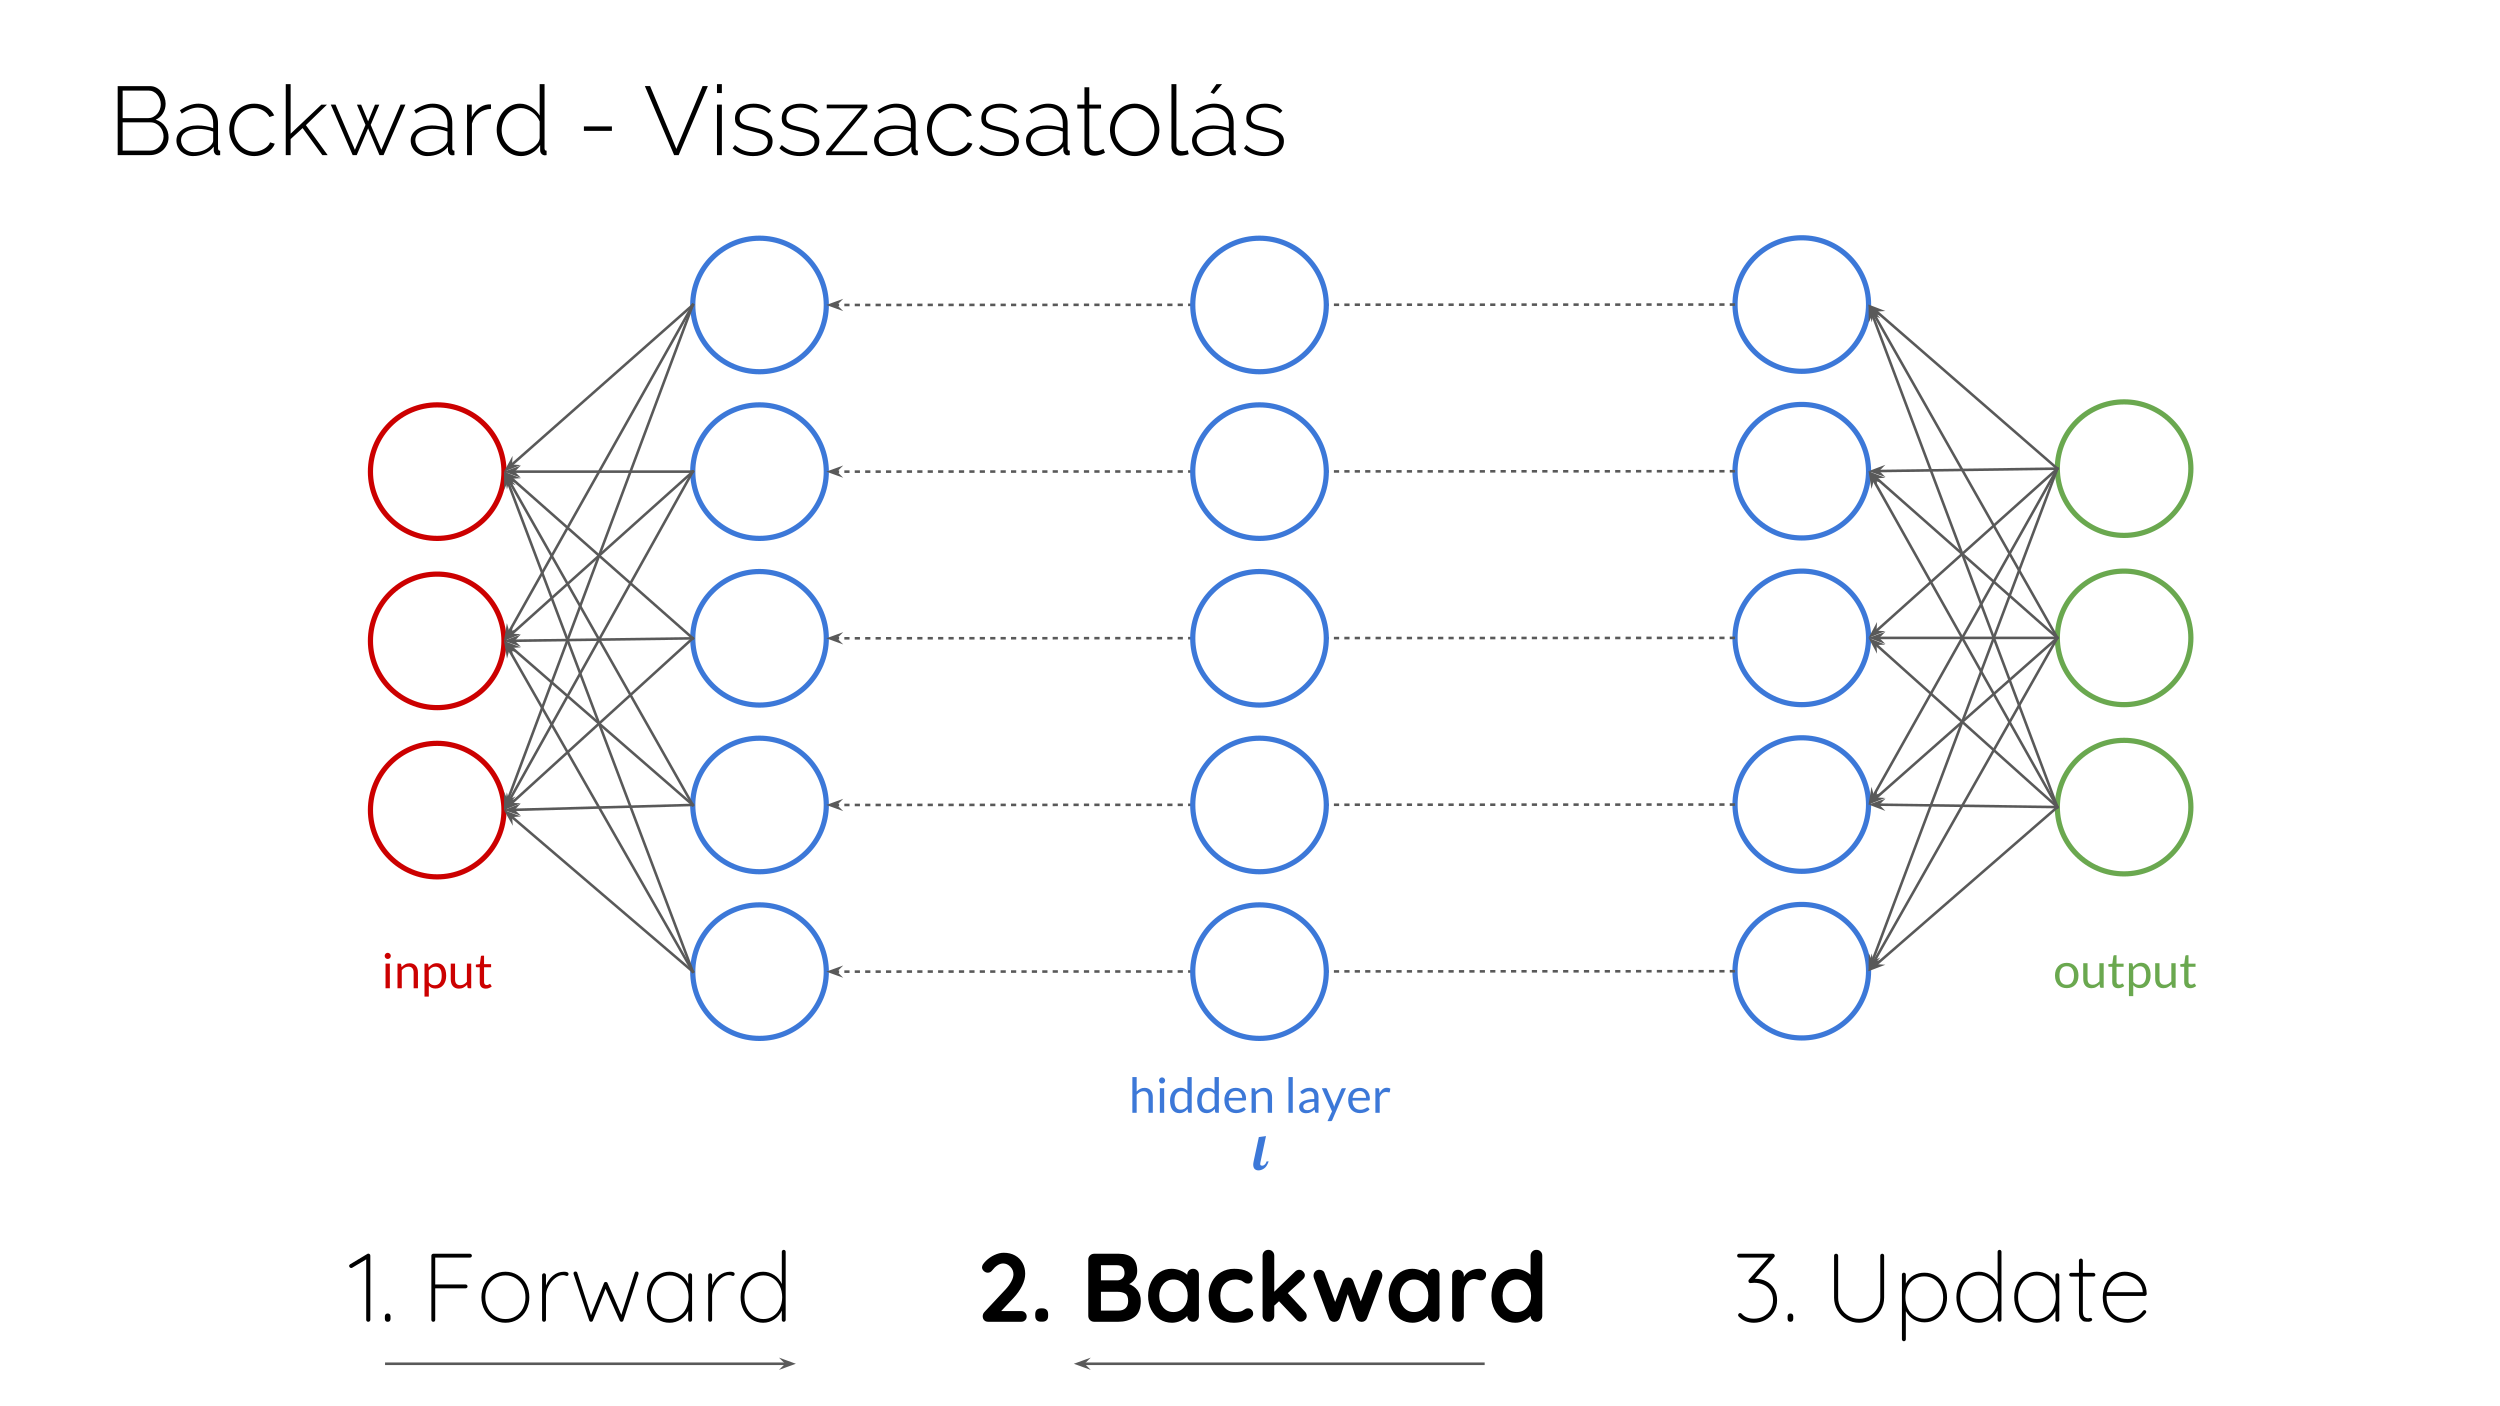<svg version="1.1" viewBox="0.0 0.0 960.0 540.0" fill="none" stroke="none" stroke-linecap="square" stroke-miterlimit="10" xmlns:xlink="http://www.w3.org/1999/xlink" xmlns="http://www.w3.org/2000/svg"><rect x="0.0" y="0.0" width="960.0" height="540.0" fill="#333333" stroke="none"/><clipPath id="g2f7be883fa_0_666.0"><path d="m0 0l960.0 0l0 540.0l-960.0 0l0 -540.0z" clip-rule="nonzero"/></clipPath><g clip-path="url(#g2f7be883fa_0_666.0)"><path fill="#ffffff" d="m0 0l960.0 0l0 540.0l-960.0 0z" fill-rule="evenodd"/><path fill="#000000" fill-opacity="0.0" d="m32.724 14.722l894.551 0l0 60.126l-894.551 0z" fill-rule="evenodd"/><path fill="#000000" d="m64.724 52.687q0 1.469 -0.562 2.719q-0.562 1.25 -1.531 2.188q-0.969 0.922 -2.281 1.453q-1.312 0.516 -2.766 0.516l-12.391 0l0 -26.5l12.359 0q1.375 0 2.5 0.594q1.125 0.594 1.906 1.547q0.781 0.953 1.203 2.172q0.438 1.203 0.438 2.438q0 2.016 -1.016 3.703q-1.0 1.672 -2.797 2.453q2.281 0.672 3.609 2.531q1.328 1.844 1.328 4.188zm-1.906 -0.25q0 -1.047 -0.375 -2.031q-0.375 -1.0 -1.047 -1.766q-0.672 -0.766 -1.594 -1.203q-0.906 -0.453 -1.953 -0.453l-10.75 0l0 10.859l10.484 0q1.125 0 2.078 -0.438q0.953 -0.453 1.641 -1.219q0.688 -0.766 1.094 -1.734q0.422 -0.969 0.422 -2.016zm-15.719 -17.656l0 10.594l9.703 0q1.078 0 1.969 -0.438q0.906 -0.453 1.562 -1.172q0.656 -0.734 1.031 -1.703q0.375 -0.984 0.375 -1.984q0 -1.078 -0.359 -2.031q-0.359 -0.953 -0.984 -1.672q-0.609 -0.734 -1.469 -1.156q-0.859 -0.438 -1.906 -0.438l-9.922 0zm27.024 25.156q-1.344 0 -2.5 -0.469q-1.156 -0.469 -2.031 -1.266q-0.875 -0.812 -1.359 -1.906q-0.484 -1.109 -0.484 -2.375q0 -1.266 0.594 -2.312q0.594 -1.047 1.656 -1.812q1.062 -0.766 2.547 -1.188q1.5 -0.438 3.297 -0.438q1.562 0 3.141 0.281q1.594 0.281 2.875 0.766l0 -1.906q0 -2.75 -1.578 -4.375q-1.562 -1.625 -4.25 -1.625q-1.422 0 -3.016 0.594q-1.578 0.594 -3.219 1.719l-0.703 -1.266q3.734 -2.547 7.094 -2.547q3.5 0 5.516 2.047q2.016 2.031 2.016 5.609l0 9.484q0 0.922 0.828 0.922l0 1.688q-0.188 0.031 -0.406 0.047q-0.203 0.031 -0.344 0.031q-0.75 0 -1.203 -0.5q-0.438 -0.516 -0.516 -1.219l0 -1.609q-1.344 1.75 -3.438 2.688q-2.094 0.938 -4.516 0.938zm0.375 -1.5q2.172 0 3.969 -0.812q1.812 -0.828 2.781 -2.172q0.609 -0.781 0.609 -1.484l0 -3.438q-1.344 -0.531 -2.812 -0.781q-1.453 -0.266 -3.016 -0.266q-1.453 0 -2.656 0.328q-1.188 0.312 -2.047 0.875q-0.859 0.547 -1.328 1.359q-0.469 0.797 -0.469 1.766q0 0.969 0.375 1.828q0.375 0.859 1.047 1.484q0.672 0.609 1.578 0.969q0.922 0.344 1.969 0.344zm13.545 -8.656q0 -2.047 0.703 -3.875q0.719 -1.828 1.984 -3.172q1.281 -1.344 3.031 -2.125q1.75 -0.797 3.844 -0.797q2.656 0 4.672 1.203q2.016 1.188 3.016 3.312l-1.828 0.609q-0.859 -1.609 -2.453 -2.516q-1.578 -0.922 -3.484 -0.922q-1.609 0 -2.984 0.641q-1.375 0.625 -2.406 1.75q-1.031 1.109 -1.625 2.625q-0.594 1.516 -0.594 3.266q0 1.75 0.609 3.312q0.625 1.547 1.641 2.688q1.031 1.125 2.422 1.797q1.406 0.672 2.984 0.672q1.0 0 1.984 -0.297q1.0 -0.297 1.828 -0.781q0.844 -0.484 1.453 -1.141q0.625 -0.656 0.844 -1.359l1.828 0.516q-0.359 1.016 -1.125 1.891q-0.766 0.875 -1.812 1.516q-1.047 0.625 -2.328 0.984q-1.266 0.359 -2.609 0.359q-2.047 0 -3.812 -0.797q-1.75 -0.812 -3.031 -2.203q-1.281 -1.406 -2.016 -3.234q-0.734 -1.828 -0.734 -3.922zm35.735 9.781l-7.578 -10.375l-4.594 4.219l0 6.156l-1.875 0l0 -27.25l1.875 0l0 19.031l11.797 -11.156l2.156 0l-8.094 7.875l8.359 11.5l-2.047 0zm30.048 -19.406l1.859 0l-8.391 19.406l-1.578 0l-4.359 -10.266l-4.375 10.266l-1.562 0l-8.406 -19.406l1.828 0l7.438 17.359l4.062 -9.562l-3.281 -7.766l1.609 0l2.688 6.422l2.641 -6.422l1.656 0l-3.297 7.766l4.078 9.562l7.391 -17.359zm10.258 19.781q-1.344 0 -2.5 -0.469q-1.156 -0.469 -2.031 -1.266q-0.875 -0.812 -1.359 -1.906q-0.484 -1.109 -0.484 -2.375q0 -1.266 0.594 -2.312q0.594 -1.047 1.656 -1.812q1.062 -0.766 2.547 -1.188q1.5 -0.438 3.297 -0.438q1.562 0 3.141 0.281q1.594 0.281 2.875 0.766l0 -1.906q0 -2.75 -1.578 -4.375q-1.562 -1.625 -4.25 -1.625q-1.422 0 -3.016 0.594q-1.578 0.594 -3.219 1.719l-0.703 -1.266q3.734 -2.547 7.094 -2.547q3.5 0 5.516 2.047q2.016 2.031 2.016 5.609l0 9.484q0 0.922 0.828 0.922l0 1.688q-0.188 0.031 -0.406 0.047q-0.203 0.031 -0.344 0.031q-0.75 0 -1.203 -0.5q-0.438 -0.516 -0.516 -1.219l0 -1.609q-1.344 1.75 -3.438 2.688q-2.094 0.938 -4.516 0.938zm0.375 -1.5q2.172 0 3.969 -0.812q1.812 -0.828 2.781 -2.172q0.609 -0.781 0.609 -1.484l0 -3.438q-1.344 -0.531 -2.812 -0.781q-1.453 -0.266 -3.016 -0.266q-1.453 0 -2.656 0.328q-1.188 0.312 -2.047 0.875q-0.859 0.547 -1.328 1.359q-0.469 0.797 -0.469 1.766q0 0.969 0.375 1.828q0.375 0.859 1.047 1.484q0.672 0.609 1.578 0.969q0.922 0.344 1.969 0.344zm24.077 -16.609q-2.609 0.078 -4.578 1.562q-1.953 1.469 -2.734 4.047l0 12.125l-1.875 0l0 -19.406l1.797 0l0 4.781q1.016 -2.062 2.672 -3.344q1.656 -1.297 3.562 -1.484q0.375 -0.031 0.672 -0.031q0.297 0 0.484 0l0 1.75zm11.541 18.109q-2.016 0 -3.734 -0.844q-1.719 -0.844 -2.969 -2.234q-1.25 -1.406 -1.953 -3.219q-0.688 -1.812 -0.688 -3.75q0 -2.016 0.672 -3.844q0.672 -1.828 1.859 -3.203q1.203 -1.391 2.828 -2.203q1.625 -0.828 3.562 -0.828q1.281 0 2.391 0.375q1.125 0.375 2.094 1.0q0.969 0.609 1.75 1.438q0.781 0.812 1.344 1.75l0 -12.062l1.875 0l0 24.641q0 0.922 0.781 0.922l0 1.688q-0.219 0.031 -0.375 0.047q-0.156 0.031 -0.297 0.031q-0.75 0 -1.281 -0.578q-0.516 -0.578 -0.516 -1.219l0 -2.156q-1.188 1.938 -3.188 3.094q-2.0 1.156 -4.156 1.156zm0.328 -1.688q1.016 0 2.172 -0.406q1.156 -0.406 2.141 -1.125q0.984 -0.734 1.688 -1.672q0.719 -0.938 0.828 -2.016l0 -6.391q-0.406 -1.031 -1.172 -1.984q-0.766 -0.953 -1.734 -1.641q-0.969 -0.703 -2.094 -1.109q-1.125 -0.406 -2.156 -0.406q-1.688 0 -3.078 0.734q-1.375 0.719 -2.344 1.891q-0.969 1.172 -1.5 2.688q-0.516 1.516 -0.516 3.125q0 1.672 0.594 3.172q0.609 1.484 1.672 2.641q1.062 1.156 2.453 1.828q1.406 0.672 3.047 0.672zm23.816 -7.984l0 -1.719l10.75 0l0 1.719l-10.75 0zm25.424 -17.203l10.078 24.109l10.078 -24.109l2.016 0l-11.203 26.5l-1.75 0l-11.234 -26.5l2.016 0zm25.674 26.5l0 -19.406l1.875 0l0 19.406l-1.875 0zm0 -23.812l0 -3.438l1.875 0l0 3.438l-1.875 0zm13.899 24.188q-2.25 0 -4.312 -0.75q-2.047 -0.75 -3.578 -2.234l0.938 -1.266q1.578 1.406 3.25 2.078q1.688 0.672 3.703 0.672q2.531 0 4.078 -1.062q1.547 -1.062 1.547 -2.969q0 -0.891 -0.391 -1.5q-0.391 -0.625 -1.172 -1.047q-0.781 -0.438 -1.938 -0.766q-1.156 -0.344 -2.688 -0.719q-1.641 -0.375 -2.859 -0.734q-1.219 -0.375 -2.0 -0.891q-0.781 -0.531 -1.172 -1.281q-0.391 -0.75 -0.391 -1.906q0 -1.453 0.547 -2.531q0.562 -1.094 1.547 -1.797q1.0 -0.703 2.281 -1.062q1.297 -0.359 2.75 -0.359q2.281 0 4.031 0.766q1.75 0.766 2.719 1.969l-1.031 1.0q-0.984 -1.125 -2.531 -1.672q-1.547 -0.562 -3.297 -0.562q-1.078 0 -2.031 0.219q-0.953 0.219 -1.672 0.719q-0.703 0.484 -1.125 1.25q-0.406 0.766 -0.406 1.797q0 0.859 0.281 1.391q0.281 0.516 0.891 0.891q0.625 0.375 1.594 0.656q0.969 0.281 2.312 0.609q1.828 0.453 3.25 0.875q1.422 0.406 2.375 1.0q0.953 0.594 1.453 1.422q0.5 0.812 0.5 2.078q0 2.625 -2.031 4.172q-2.031 1.547 -5.422 1.547zm17.955 0q-2.25 0 -4.312 -0.75q-2.047 -0.75 -3.578 -2.234l0.938 -1.266q1.578 1.406 3.25 2.078q1.688 0.672 3.703 0.672q2.531 0 4.078 -1.062q1.547 -1.062 1.547 -2.969q0 -0.891 -0.391 -1.5q-0.391 -0.625 -1.172 -1.047q-0.781 -0.438 -1.938 -0.766q-1.156 -0.344 -2.688 -0.719q-1.641 -0.375 -2.859 -0.734q-1.219 -0.375 -2.0 -0.891q-0.781 -0.531 -1.172 -1.281q-0.391 -0.75 -0.391 -1.906q0 -1.453 0.547 -2.531q0.562 -1.094 1.547 -1.797q1.0 -0.703 2.281 -1.062q1.297 -0.359 2.75 -0.359q2.281 0 4.031 0.766q1.75 0.766 2.719 1.969l-1.031 1.0q-0.984 -1.125 -2.531 -1.672q-1.547 -0.562 -3.297 -0.562q-1.078 0 -2.031 0.219q-0.953 0.219 -1.672 0.719q-0.703 0.484 -1.125 1.25q-0.406 0.766 -0.406 1.797q0 0.859 0.281 1.391q0.281 0.516 0.891 0.891q0.625 0.375 1.594 0.656q0.969 0.281 2.312 0.609q1.828 0.453 3.25 0.875q1.422 0.406 2.375 1.0q0.953 0.594 1.453 1.422q0.5 0.812 0.5 2.078q0 2.625 -2.031 4.172q-2.031 1.547 -5.422 1.547zm10.064 -1.719l13.75 -16.609l-13.516 0l0 -1.453l15.594 0l0 1.344l-13.688 16.609l13.625 0l0 1.453l-15.766 0l0 -1.344zm24.791 1.719q-1.344 0 -2.5 -0.469q-1.156 -0.469 -2.031 -1.266q-0.875 -0.812 -1.359 -1.906q-0.484 -1.109 -0.484 -2.375q0 -1.266 0.594 -2.312q0.594 -1.047 1.656 -1.812q1.062 -0.766 2.547 -1.188q1.5 -0.438 3.297 -0.438q1.562 0 3.141 0.281q1.594 0.281 2.875 0.766l0 -1.906q0 -2.75 -1.578 -4.375q-1.562 -1.625 -4.25 -1.625q-1.422 0 -3.016 0.594q-1.578 0.594 -3.219 1.719l-0.703 -1.266q3.734 -2.547 7.094 -2.547q3.5 0 5.516 2.047q2.016 2.031 2.016 5.609l0 9.484q0 0.922 0.828 0.922l0 1.688q-0.188 0.031 -0.406 0.047q-0.203 0.031 -0.344 0.031q-0.75 0 -1.203 -0.5q-0.438 -0.516 -0.516 -1.219l0 -1.609q-1.344 1.75 -3.438 2.688q-2.094 0.938 -4.516 0.938zm0.375 -1.5q2.172 0 3.969 -0.812q1.812 -0.828 2.781 -2.172q0.609 -0.781 0.609 -1.484l0 -3.438q-1.344 -0.531 -2.812 -0.781q-1.453 -0.266 -3.016 -0.266q-1.453 0 -2.656 0.328q-1.188 0.312 -2.047 0.875q-0.859 0.547 -1.328 1.359q-0.469 0.797 -0.469 1.766q0 0.969 0.375 1.828q0.375 0.859 1.047 1.484q0.672 0.609 1.578 0.969q0.922 0.344 1.969 0.344zm13.545 -8.656q0 -2.047 0.703 -3.875q0.719 -1.828 1.984 -3.172q1.281 -1.344 3.031 -2.125q1.75 -0.797 3.844 -0.797q2.656 0 4.672 1.203q2.016 1.188 3.016 3.312l-1.828 0.609q-0.859 -1.609 -2.453 -2.516q-1.578 -0.922 -3.484 -0.922q-1.609 0 -2.984 0.641q-1.375 0.625 -2.406 1.75q-1.031 1.109 -1.625 2.625q-0.594 1.516 -0.594 3.266q0 1.75 0.609 3.312q0.625 1.547 1.641 2.688q1.031 1.125 2.422 1.797q1.406 0.672 2.984 0.672q1.0 0 1.984 -0.297q1.0 -0.297 1.828 -0.781q0.844 -0.484 1.453 -1.141q0.625 -0.656 0.844 -1.359l1.828 0.516q-0.359 1.016 -1.125 1.891q-0.766 0.875 -1.812 1.516q-1.047 0.625 -2.328 0.984q-1.266 0.359 -2.609 0.359q-2.047 0 -3.812 -0.797q-1.75 -0.812 -3.031 -2.203q-1.281 -1.406 -2.016 -3.234q-0.734 -1.828 -0.734 -3.922zm27.859 10.156q-2.25 0 -4.312 -0.75q-2.047 -0.75 -3.578 -2.234l0.938 -1.266q1.578 1.406 3.25 2.078q1.688 0.672 3.703 0.672q2.531 0 4.078 -1.062q1.547 -1.062 1.547 -2.969q0 -0.891 -0.391 -1.5q-0.391 -0.625 -1.172 -1.047q-0.781 -0.438 -1.938 -0.766q-1.156 -0.344 -2.688 -0.719q-1.641 -0.375 -2.859 -0.734q-1.219 -0.375 -2.0 -0.891q-0.781 -0.531 -1.172 -1.281q-0.391 -0.75 -0.391 -1.906q0 -1.453 0.547 -2.531q0.562 -1.094 1.547 -1.797q1.0 -0.703 2.281 -1.062q1.297 -0.359 2.75 -0.359q2.281 0 4.031 0.766q1.75 0.766 2.719 1.969l-1.031 1.0q-0.984 -1.125 -2.531 -1.672q-1.547 -0.562 -3.297 -0.562q-1.078 0 -2.031 0.219q-0.953 0.219 -1.672 0.719q-0.703 0.484 -1.125 1.25q-0.406 0.766 -0.406 1.797q0 0.859 0.281 1.391q0.281 0.516 0.891 0.891q0.625 0.375 1.594 0.656q0.969 0.281 2.312 0.609q1.828 0.453 3.25 0.875q1.422 0.406 2.375 1.0q0.953 0.594 1.453 1.422q0.5 0.812 0.5 2.078q0 2.625 -2.031 4.172q-2.031 1.547 -5.422 1.547zm16.564 0q-1.344 0 -2.5 -0.469q-1.156 -0.469 -2.031 -1.266q-0.875 -0.812 -1.359 -1.906q-0.484 -1.109 -0.484 -2.375q0 -1.266 0.594 -2.312q0.594 -1.047 1.656 -1.812q1.062 -0.766 2.547 -1.188q1.5 -0.438 3.297 -0.438q1.562 0 3.141 0.281q1.594 0.281 2.875 0.766l0 -1.906q0 -2.75 -1.578 -4.375q-1.562 -1.625 -4.25 -1.625q-1.422 0 -3.016 0.594q-1.578 0.594 -3.219 1.719l-0.703 -1.266q3.734 -2.547 7.094 -2.547q3.5 0 5.516 2.047q2.016 2.031 2.016 5.609l0 9.484q0 0.922 0.828 0.922l0 1.688q-0.188 0.031 -0.406 0.047q-0.203 0.031 -0.344 0.031q-0.75 0 -1.203 -0.5q-0.438 -0.516 -0.516 -1.219l0 -1.609q-1.344 1.75 -3.438 2.688q-2.094 0.938 -4.516 0.938zm0.375 -1.5q2.172 0 3.969 -0.812q1.812 -0.828 2.781 -2.172q0.609 -0.781 0.609 -1.484l0 -3.438q-1.344 -0.531 -2.812 -0.781q-1.453 -0.266 -3.016 -0.266q-1.453 0 -2.656 0.328q-1.188 0.312 -2.047 0.875q-0.859 0.547 -1.328 1.359q-0.469 0.797 -0.469 1.766q0 0.969 0.375 1.828q0.375 0.859 1.047 1.484q0.672 0.609 1.578 0.969q0.922 0.344 1.969 0.344zm23.561 0.188q-0.156 0.078 -0.516 0.281q-0.344 0.203 -0.891 0.391q-0.547 0.188 -1.219 0.328q-0.672 0.156 -1.453 0.156q-0.781 0 -1.469 -0.219q-0.688 -0.219 -1.219 -0.672q-0.516 -0.453 -0.812 -1.078q-0.297 -0.641 -0.297 -1.5l0 -14.625l-2.734 0l0 -1.531l2.734 0l0 -6.656l1.859 0l0 6.656l4.516 0l0 1.531l-4.516 0l0 14.172q0 1.094 0.75 1.641q0.75 0.531 1.672 0.531q1.156 0 2.0 -0.391q0.844 -0.391 1.031 -0.5l0.562 1.484zm11.414 1.312q-2.047 0 -3.781 -0.797q-1.734 -0.812 -3.016 -2.188q-1.266 -1.391 -1.984 -3.219q-0.703 -1.828 -0.703 -3.844q0 -2.047 0.734 -3.875q0.734 -1.828 2.0 -3.203q1.266 -1.391 3.0 -2.188q1.734 -0.812 3.75 -0.812q2.016 0 3.734 0.812q1.719 0.797 3.0 2.188q1.297 1.375 2.016 3.203q0.734 1.828 0.734 3.875q0 2.016 -0.734 3.844q-0.719 1.828 -2.0 3.219q-1.266 1.375 -3.0 2.188q-1.734 0.797 -3.75 0.797zm-7.609 -9.969q0 1.719 0.594 3.234q0.594 1.5 1.625 2.625q1.031 1.125 2.406 1.781q1.375 0.641 2.953 0.641q1.562 0 2.938 -0.641q1.391 -0.656 2.438 -1.812q1.047 -1.156 1.641 -2.672q0.594 -1.516 0.594 -3.266q0 -1.719 -0.594 -3.234q-0.594 -1.516 -1.641 -2.641q-1.047 -1.141 -2.422 -1.812q-1.359 -0.672 -2.922 -0.672q-1.562 0 -2.953 0.672q-1.375 0.672 -2.406 1.828q-1.016 1.156 -1.641 2.703q-0.609 1.547 -0.609 3.266zm21.723 -17.656l1.906 0l0 23.406q0 1.078 0.609 1.719q0.625 0.625 1.703 0.625q0.406 0 0.984 -0.094q0.578 -0.094 1.062 -0.266l0.375 1.484q-0.625 0.266 -1.562 0.422q-0.938 0.172 -1.609 0.172q-1.562 0 -2.516 -0.953q-0.953 -0.953 -0.953 -2.547l0 -23.969zm14.293 27.625q-1.344 0 -2.5 -0.469q-1.156 -0.469 -2.031 -1.266q-0.875 -0.812 -1.359 -1.906q-0.484 -1.109 -0.484 -2.375q0 -1.266 0.594 -2.312q0.594 -1.047 1.656 -1.812q1.062 -0.766 2.547 -1.188q1.5 -0.438 3.297 -0.438q1.562 0 3.141 0.281q1.594 0.281 2.875 0.766l0 -1.906q0 -2.75 -1.578 -4.375q-1.562 -1.625 -4.25 -1.625q-1.422 0 -3.016 0.594q-1.578 0.594 -3.219 1.719l-0.703 -1.266q3.734 -2.547 7.094 -2.547q3.5 0 5.516 2.047q2.016 2.031 2.016 5.609l0 9.484q0 0.922 0.828 0.922l0 1.688q-0.188 0.031 -0.406 0.047q-0.203 0.031 -0.344 0.031q-0.75 0 -1.203 -0.5q-0.438 -0.516 -0.516 -1.219l0 -1.609q-1.344 1.75 -3.438 2.688q-2.094 0.938 -4.516 0.938zm0.375 -1.5q2.172 0 3.969 -0.812q1.812 -0.828 2.781 -2.172q0.609 -0.781 0.609 -1.484l0 -3.438q-1.344 -0.531 -2.812 -0.781q-1.453 -0.266 -3.016 -0.266q-1.453 0 -2.656 0.328q-1.188 0.312 -2.047 0.875q-0.859 0.547 -1.328 1.359q-0.469 0.797 -0.469 1.766q0 0.969 0.375 1.828q0.375 0.859 1.047 1.484q0.672 0.609 1.578 0.969q0.922 0.344 1.969 0.344zm1.641 -22.359l-1.297 -0.594l2.266 -3.172l2.172 0l-3.141 3.766zm19.42 23.859q-2.25 0 -4.312 -0.75q-2.047 -0.75 -3.578 -2.234l0.938 -1.266q1.578 1.406 3.25 2.078q1.688 0.672 3.703 0.672q2.531 0 4.078 -1.062q1.547 -1.062 1.547 -2.969q0 -0.891 -0.391 -1.5q-0.391 -0.625 -1.172 -1.047q-0.781 -0.438 -1.938 -0.766q-1.156 -0.344 -2.688 -0.719q-1.641 -0.375 -2.859 -0.734q-1.219 -0.375 -2.0 -0.891q-0.781 -0.531 -1.172 -1.281q-0.391 -0.75 -0.391 -1.906q0 -1.453 0.547 -2.531q0.562 -1.094 1.547 -1.797q1.0 -0.703 2.281 -1.062q1.297 -0.359 2.75 -0.359q2.281 0 4.031 0.766q1.75 0.766 2.719 1.969l-1.031 1.0q-0.984 -1.125 -2.531 -1.672q-1.547 -0.562 -3.297 -0.562q-1.078 0 -2.031 0.219q-0.953 0.219 -1.672 0.719q-0.703 0.484 -1.125 1.25q-0.406 0.766 -0.406 1.797q0 0.859 0.281 1.391q0.281 0.516 0.891 0.891q0.625 0.375 1.594 0.656q0.969 0.281 2.312 0.609q1.828 0.453 3.25 0.875q1.422 0.406 2.375 1.0q0.953 0.594 1.453 1.422q0.5 0.812 0.5 2.078q0 2.625 -2.031 4.172q-2.031 1.547 -5.422 1.547z" fill-rule="nonzero"/><path fill="#000000" fill-opacity="0.0" d="m142.249 181.108l0 0c0 -14.159 11.478 -25.638 25.638 -25.638l0 0c6.8 0 13.321 2.701 18.129 7.509c4.808 4.808 7.509 11.329 7.509 18.129l0 0c0 14.159 -11.478 25.638 -25.638 25.638l0 0c-14.159 0 -25.638 -11.478 -25.638 -25.638z" fill-rule="evenodd"/><path stroke="#cc0000" stroke-width="2.0" stroke-linejoin="round" stroke-linecap="butt" d="m142.249 181.108l0 0c0 -14.159 11.478 -25.638 25.638 -25.638l0 0c6.8 0 13.321 2.701 18.129 7.509c4.808 4.808 7.509 11.329 7.509 18.129l0 0c0 14.159 -11.478 25.638 -25.638 25.638l0 0c-14.159 0 -25.638 -11.478 -25.638 -25.638z" fill-rule="evenodd"/><path fill="#000000" fill-opacity="0.0" d="m142.249 246.094l0 0c0 -14.159 11.478 -25.638 25.638 -25.638l0 0c6.8 0 13.321 2.701 18.129 7.509c4.808 4.808 7.509 11.329 7.509 18.129l0 0c0 14.159 -11.478 25.638 -25.638 25.638l0 0c-14.159 0 -25.638 -11.478 -25.638 -25.638z" fill-rule="evenodd"/><path stroke="#cc0000" stroke-width="2.0" stroke-linejoin="round" stroke-linecap="butt" d="m142.249 246.094l0 0c0 -14.159 11.478 -25.638 25.638 -25.638l0 0c6.8 0 13.321 2.701 18.129 7.509c4.808 4.808 7.509 11.329 7.509 18.129l0 0c0 14.159 -11.478 25.638 -25.638 25.638l0 0c-14.159 0 -25.638 -11.478 -25.638 -25.638z" fill-rule="evenodd"/><path fill="#000000" fill-opacity="0.0" d="m142.249 311.081l0 0c0 -14.159 11.478 -25.638 25.638 -25.638l0 0c6.8 0 13.321 2.701 18.129 7.509c4.808 4.808 7.509 11.329 7.509 18.129l0 0c0 14.159 -11.478 25.638 -25.638 25.638l0 0c-14.159 0 -25.638 -11.478 -25.638 -25.638z" fill-rule="evenodd"/><path stroke="#cc0000" stroke-width="2.0" stroke-linejoin="round" stroke-linecap="butt" d="m142.249 311.081l0 0c0 -14.159 11.478 -25.638 25.638 -25.638l0 0c6.8 0 13.321 2.701 18.129 7.509c4.808 4.808 7.509 11.329 7.509 18.129l0 0c0 14.159 -11.478 25.638 -25.638 25.638l0 0c-14.159 0 -25.638 -11.478 -25.638 -25.638z" fill-rule="evenodd"/><path fill="#000000" fill-opacity="0.0" d="m266.021 181.108l0 0c0 -14.159 11.478 -25.638 25.638 -25.638l0 0c6.8 0 13.321 2.701 18.129 7.509c4.808 4.808 7.509 11.329 7.509 18.129l0 0c0 14.159 -11.478 25.638 -25.638 25.638l0 0c-14.159 0 -25.638 -11.478 -25.638 -25.638z" fill-rule="evenodd"/><path stroke="#3c78d8" stroke-width="2.0" stroke-linejoin="round" stroke-linecap="butt" d="m266.021 181.108l0 0c0 -14.159 11.478 -25.638 25.638 -25.638l0 0c6.8 0 13.321 2.701 18.129 7.509c4.808 4.808 7.509 11.329 7.509 18.129l0 0c0 14.159 -11.478 25.638 -25.638 25.638l0 0c-14.159 0 -25.638 -11.478 -25.638 -25.638z" fill-rule="evenodd"/><path fill="#000000" fill-opacity="0.0" d="m266.021 245.108l0 0c0 -14.159 11.478 -25.638 25.638 -25.638l0 0c6.8 0 13.321 2.701 18.129 7.509c4.808 4.808 7.509 11.329 7.509 18.129l0 0c0 14.159 -11.478 25.638 -25.638 25.638l0 0c-14.159 0 -25.638 -11.478 -25.638 -25.638z" fill-rule="evenodd"/><path stroke="#3c78d8" stroke-width="2.0" stroke-linejoin="round" stroke-linecap="butt" d="m266.021 245.108l0 0c0 -14.159 11.478 -25.638 25.638 -25.638l0 0c6.8 0 13.321 2.701 18.129 7.509c4.808 4.808 7.509 11.329 7.509 18.129l0 0c0 14.159 -11.478 25.638 -25.638 25.638l0 0c-14.159 0 -25.638 -11.478 -25.638 -25.638z" fill-rule="evenodd"/><path fill="#000000" fill-opacity="0.0" d="m266.021 309.108l0 0c0 -14.159 11.478 -25.638 25.638 -25.638l0 0c6.8 0 13.321 2.701 18.129 7.509c4.808 4.808 7.509 11.329 7.509 18.129l0 0c0 14.159 -11.478 25.638 -25.638 25.638l0 0c-14.159 0 -25.638 -11.478 -25.638 -25.638z" fill-rule="evenodd"/><path stroke="#3c78d8" stroke-width="2.0" stroke-linejoin="round" stroke-linecap="butt" d="m266.021 309.108l0 0c0 -14.159 11.478 -25.638 25.638 -25.638l0 0c6.8 0 13.321 2.701 18.129 7.509c4.808 4.808 7.509 11.329 7.509 18.129l0 0c0 14.159 -11.478 25.638 -25.638 25.638l0 0c-14.159 0 -25.638 -11.478 -25.638 -25.638z" fill-rule="evenodd"/><path fill="#000000" fill-opacity="0.0" d="m266.021 117.108l0 0c0 -14.159 11.478 -25.638 25.638 -25.638l0 0c6.8 0 13.321 2.701 18.129 7.509c4.808 4.808 7.509 11.329 7.509 18.129l0 0c0 14.159 -11.478 25.638 -25.638 25.638l0 0c-14.159 0 -25.638 -11.478 -25.638 -25.638z" fill-rule="evenodd"/><path stroke="#3c78d8" stroke-width="2.0" stroke-linejoin="round" stroke-linecap="butt" d="m266.021 117.108l0 0c0 -14.159 11.478 -25.638 25.638 -25.638l0 0c6.8 0 13.321 2.701 18.129 7.509c4.808 4.808 7.509 11.329 7.509 18.129l0 0c0 14.159 -11.478 25.638 -25.638 25.638l0 0c-14.159 0 -25.638 -11.478 -25.638 -25.638z" fill-rule="evenodd"/><path fill="#000000" fill-opacity="0.0" d="m266.021 373.108l0 0c0 -14.159 11.478 -25.638 25.638 -25.638l0 0c6.8 0 13.321 2.701 18.129 7.509c4.808 4.808 7.509 11.329 7.509 18.129l0 0c0 14.159 -11.478 25.638 -25.638 25.638l0 0c-14.159 0 -25.638 -11.478 -25.638 -25.638z" fill-rule="evenodd"/><path stroke="#3c78d8" stroke-width="2.0" stroke-linejoin="round" stroke-linecap="butt" d="m266.021 373.108l0 0c0 -14.159 11.478 -25.638 25.638 -25.638l0 0c6.8 0 13.321 2.701 18.129 7.509c4.808 4.808 7.509 11.329 7.509 18.129l0 0c0 14.159 -11.478 25.638 -25.638 25.638l0 0c-14.159 0 -25.638 -11.478 -25.638 -25.638z" fill-rule="evenodd"/><path fill="#000000" fill-opacity="0.0" d="m113.997 352.564l107.78 0l0 38.74l-107.78 0z" fill-rule="evenodd"/><path fill="#cc0000" d="m149.701 370.031l0 9.453l-1.656 0l0 -9.453l1.656 0zm0.375 -2.969q0 0.25 -0.094 0.469q-0.094 0.203 -0.266 0.375q-0.156 0.156 -0.375 0.25q-0.219 0.094 -0.453 0.094q-0.25 0 -0.469 -0.094q-0.203 -0.094 -0.359 -0.25q-0.156 -0.172 -0.25 -0.375q-0.094 -0.219 -0.094 -0.469q0 -0.234 0.094 -0.453q0.094 -0.219 0.25 -0.375q0.156 -0.172 0.359 -0.266q0.219 -0.094 0.469 -0.094q0.234 0 0.453 0.094q0.219 0.094 0.375 0.266q0.172 0.156 0.266 0.375q0.094 0.219 0.094 0.453zm2.557 12.422l0 -9.453l0.984 0q0.359 0 0.453 0.344l0.125 1.031q0.625 -0.688 1.375 -1.094q0.766 -0.422 1.766 -0.422q0.781 0 1.359 0.266q0.594 0.25 0.984 0.719q0.406 0.469 0.609 1.141q0.203 0.656 0.203 1.453l0 6.016l-1.656 0l0 -6.016q0 -1.078 -0.5 -1.672q-0.484 -0.594 -1.484 -0.594q-0.734 0 -1.375 0.359q-0.641 0.359 -1.188 0.969l0 6.953l-1.656 0zm10.373 3.203l0 -12.656l0.984 0q0.359 0 0.453 0.344l0.141 1.125q0.609 -0.734 1.391 -1.188q0.781 -0.453 1.797 -0.453q0.812 0 1.469 0.312q0.656 0.312 1.125 0.938q0.469 0.609 0.719 1.516q0.25 0.906 0.25 2.078q0 1.047 -0.281 1.953q-0.281 0.891 -0.797 1.547q-0.516 0.656 -1.281 1.031q-0.766 0.375 -1.719 0.375q-0.875 0 -1.5 -0.281q-0.609 -0.297 -1.094 -0.828l0 4.188l-1.656 0zm4.203 -11.484q-0.812 0 -1.422 0.375q-0.609 0.375 -1.125 1.062l0 4.562q0.469 0.625 1.016 0.875q0.547 0.25 1.219 0.25q1.312 0 2.016 -0.938q0.703 -0.953 0.703 -2.688q0 -0.922 -0.156 -1.578q-0.156 -0.672 -0.469 -1.094q-0.312 -0.422 -0.766 -0.625q-0.438 -0.203 -1.016 -0.203zm7.533 -1.172l0 6.031q0 1.078 0.484 1.672q0.5 0.578 1.5 0.578q0.734 0 1.375 -0.344q0.641 -0.344 1.188 -0.969l0 -6.969l1.656 0l0 9.453l-0.984 0q-0.359 0 -0.453 -0.344l-0.125 -1.016q-0.625 0.672 -1.391 1.094q-0.766 0.422 -1.75 0.422q-0.766 0 -1.359 -0.25q-0.594 -0.266 -1.0 -0.734q-0.391 -0.469 -0.594 -1.125q-0.203 -0.672 -0.203 -1.469l0 -6.031l1.656 0zm11.795 9.609q-1.109 0 -1.719 -0.625q-0.594 -0.625 -0.594 -1.812l0 -5.781l-1.141 0q-0.156 0 -0.266 -0.078q-0.094 -0.094 -0.094 -0.281l0 -0.656l1.547 -0.203l0.391 -2.922q0.016 -0.141 0.109 -0.219q0.109 -0.094 0.266 -0.094l0.844 0l0 3.25l2.703 0l0 1.203l-2.703 0l0 5.672q0 0.594 0.281 0.891q0.297 0.281 0.75 0.281q0.266 0 0.453 -0.062q0.203 -0.078 0.328 -0.156q0.141 -0.078 0.234 -0.141q0.109 -0.078 0.188 -0.078q0.125 0 0.234 0.156l0.484 0.797q-0.438 0.391 -1.047 0.625q-0.594 0.234 -1.25 0.234z" fill-rule="nonzero"/><path fill="#000000" fill-opacity="0.0" d="m193.525 181.108l72.504 -64" fill-rule="evenodd"/><path stroke="#595959" stroke-width="1.0" stroke-linejoin="round" stroke-linecap="butt" d="m196.094 178.84l69.935 -61.732" fill-rule="evenodd"/><path fill="#595959" stroke="#595959" stroke-width="1.0" stroke-linecap="butt" d="m196.094 178.84l0.099 -1.587l-1.572 2.888l3.061 -1.202z" fill-rule="evenodd"/><path fill="#000000" fill-opacity="0.0" d="m193.517 181.108l72.504 0" fill-rule="evenodd"/><path stroke="#595959" stroke-width="1.0" stroke-linejoin="round" stroke-linecap="butt" d="m196.944 181.108l69.077 0" fill-rule="evenodd"/><path fill="#595959" stroke="#595959" stroke-width="1.0" stroke-linecap="butt" d="m196.944 181.108l1.125 -1.125l-3.09 1.125l3.09 1.125z" fill-rule="evenodd"/><path fill="#000000" fill-opacity="0.0" d="m193.525 181.108l72.504 64.0" fill-rule="evenodd"/><path stroke="#595959" stroke-width="1.0" stroke-linejoin="round" stroke-linecap="butt" d="m196.094 183.376l69.935 61.732" fill-rule="evenodd"/><path fill="#595959" stroke="#595959" stroke-width="1.0" stroke-linecap="butt" d="m196.094 183.376l1.587 -0.099l-3.061 -1.202l1.572 2.888z" fill-rule="evenodd"/><path fill="#000000" fill-opacity="0.0" d="m193.525 181.108l72.504 128.0" fill-rule="evenodd"/><path stroke="#595959" stroke-width="1.0" stroke-linejoin="round" stroke-linecap="butt" d="m195.214 184.09l70.815 125.018" fill-rule="evenodd"/><path fill="#595959" stroke="#595959" stroke-width="1.0" stroke-linecap="butt" d="m195.214 184.09l1.533 0.424l-2.501 -2.134l0.544 3.243z" fill-rule="evenodd"/><path fill="#000000" fill-opacity="0.0" d="m193.525 181.108l72.504 192.0" fill-rule="evenodd"/><path stroke="#595959" stroke-width="1.0" stroke-linejoin="round" stroke-linecap="butt" d="m194.736 184.314l71.293 188.794" fill-rule="evenodd"/><path fill="#595959" stroke="#595959" stroke-width="1.0" stroke-linecap="butt" d="m194.736 184.314l1.449 0.655l-2.144 -2.493l0.039 3.288z" fill-rule="evenodd"/><path fill="#000000" fill-opacity="0.0" d="m193.525 246.094l72.504 -128.976" fill-rule="evenodd"/><path stroke="#595959" stroke-width="1.0" stroke-linejoin="round" stroke-linecap="butt" d="m195.204 243.107l70.825 -125.989" fill-rule="evenodd"/><path fill="#595959" stroke="#595959" stroke-width="1.0" stroke-linecap="butt" d="m195.204 243.107l-0.429 -1.531l-0.534 3.244l2.494 -2.142z" fill-rule="evenodd"/><path fill="#000000" fill-opacity="0.0" d="m193.525 246.094l72.504 -64.976" fill-rule="evenodd"/><path stroke="#595959" stroke-width="1.0" stroke-linejoin="round" stroke-linecap="butt" d="m196.077 243.807l69.952 -62.689" fill-rule="evenodd"/><path fill="#595959" stroke="#595959" stroke-width="1.0" stroke-linecap="butt" d="m196.077 243.807l0.087 -1.588l-1.55 2.9l3.052 -1.225z" fill-rule="evenodd"/><path fill="#000000" fill-opacity="0.0" d="m193.525 246.094l72.504 -0.976" fill-rule="evenodd"/><path stroke="#595959" stroke-width="1.0" stroke-linejoin="round" stroke-linecap="butt" d="m196.952 246.048l69.077 -0.93" fill-rule="evenodd"/><path fill="#595959" stroke="#595959" stroke-width="1.0" stroke-linecap="butt" d="m196.952 246.048l1.109 -1.14l-3.074 1.166l3.105 1.083z" fill-rule="evenodd"/><path fill="#000000" fill-opacity="0.0" d="m193.525 246.094l72.504 63.024" fill-rule="evenodd"/><path stroke="#595959" stroke-width="1.0" stroke-linejoin="round" stroke-linecap="butt" d="m196.111 248.343l69.917 60.775" fill-rule="evenodd"/><path fill="#595959" stroke="#595959" stroke-width="1.0" stroke-linecap="butt" d="m196.111 248.343l1.587 -0.111l-3.07 -1.178l1.594 2.876z" fill-rule="evenodd"/><path fill="#000000" fill-opacity="0.0" d="m193.525 246.094l72.504 127.024" fill-rule="evenodd"/><path stroke="#595959" stroke-width="1.0" stroke-linejoin="round" stroke-linecap="butt" d="m195.224 249.071l70.805 124.047" fill-rule="evenodd"/><path fill="#595959" stroke="#595959" stroke-width="1.0" stroke-linecap="butt" d="m195.224 249.071l1.534 0.419l-2.508 -2.126l0.555 3.241z" fill-rule="evenodd"/><path fill="#000000" fill-opacity="0.0" d="m193.525 311.081l72.504 62.016" fill-rule="evenodd"/><path stroke="#595959" stroke-width="1.0" stroke-linejoin="round" stroke-linecap="butt" d="m196.129 313.309l69.9 59.788" fill-rule="evenodd"/><path fill="#595959" stroke="#595959" stroke-width="1.0" stroke-linecap="butt" d="m196.129 313.309l1.586 -0.124l-3.079 -1.154l1.617 2.863z" fill-rule="evenodd"/><path fill="#000000" fill-opacity="0.0" d="m193.525 311.081l72.504 -1.984" fill-rule="evenodd"/><path stroke="#595959" stroke-width="1.0" stroke-linejoin="round" stroke-linecap="butt" d="m196.951 310.988l69.078 -1.891" fill-rule="evenodd"/><path fill="#595959" stroke="#595959" stroke-width="1.0" stroke-linecap="butt" d="m196.951 310.988l1.093 -1.155l-3.058 1.209l3.119 1.04z" fill-rule="evenodd"/><path fill="#000000" fill-opacity="0.0" d="m193.525 311.081l72.504 -65.984" fill-rule="evenodd"/><path stroke="#595959" stroke-width="1.0" stroke-linejoin="round" stroke-linecap="butt" d="m196.059 308.775l69.969 -63.678" fill-rule="evenodd"/><path fill="#595959" stroke="#595959" stroke-width="1.0" stroke-linecap="butt" d="m196.059 308.775l0.075 -1.589l-1.528 2.911l3.042 -1.248z" fill-rule="evenodd"/><path fill="#000000" fill-opacity="0.0" d="m193.525 311.081l72.504 -129.984" fill-rule="evenodd"/><path stroke="#595959" stroke-width="1.0" stroke-linejoin="round" stroke-linecap="butt" d="m195.194 308.088l70.834 -126.991" fill-rule="evenodd"/><path fill="#595959" stroke="#595959" stroke-width="1.0" stroke-linecap="butt" d="m195.194 308.088l-0.434 -1.53l-0.523 3.246l2.487 -2.151z" fill-rule="evenodd"/><path fill="#000000" fill-opacity="0.0" d="m193.525 311.081l72.504 -193.984" fill-rule="evenodd"/><path stroke="#595959" stroke-width="1.0" stroke-linejoin="round" stroke-linecap="butt" d="m194.725 307.871l71.304 -190.774" fill-rule="evenodd"/><path fill="#595959" stroke="#595959" stroke-width="1.0" stroke-linecap="butt" d="m194.725 307.871l-0.66 -1.447l-0.028 3.288l2.135 -2.5z" fill-rule="evenodd"/><path fill="#000000" fill-opacity="0.0" d="m666.247 180.944l0 0c0 -14.159 11.478 -25.638 25.638 -25.638l0 0c6.8 0 13.321 2.701 18.129 7.509c4.808 4.808 7.509 11.329 7.509 18.129l0 0c0 14.159 -11.478 25.638 -25.638 25.638l0 0c-14.159 0 -25.638 -11.478 -25.638 -25.638z" fill-rule="evenodd"/><path stroke="#3c78d8" stroke-width="2.0" stroke-linejoin="round" stroke-linecap="butt" d="m666.247 180.944l0 0c0 -14.159 11.478 -25.638 25.638 -25.638l0 0c6.8 0 13.321 2.701 18.129 7.509c4.808 4.808 7.509 11.329 7.509 18.129l0 0c0 14.159 -11.478 25.638 -25.638 25.638l0 0c-14.159 0 -25.638 -11.478 -25.638 -25.638z" fill-rule="evenodd"/><path fill="#000000" fill-opacity="0.0" d="m666.247 244.944l0 0c0 -14.159 11.478 -25.638 25.638 -25.638l0 0c6.8 0 13.321 2.701 18.129 7.509c4.808 4.808 7.509 11.329 7.509 18.129l0 0c0 14.159 -11.478 25.638 -25.638 25.638l0 0c-14.159 0 -25.638 -11.478 -25.638 -25.638z" fill-rule="evenodd"/><path stroke="#3c78d8" stroke-width="2.0" stroke-linejoin="round" stroke-linecap="butt" d="m666.247 244.944l0 0c0 -14.159 11.478 -25.638 25.638 -25.638l0 0c6.8 0 13.321 2.701 18.129 7.509c4.808 4.808 7.509 11.329 7.509 18.129l0 0c0 14.159 -11.478 25.638 -25.638 25.638l0 0c-14.159 0 -25.638 -11.478 -25.638 -25.638z" fill-rule="evenodd"/><path fill="#000000" fill-opacity="0.0" d="m666.247 308.944l0 0c0 -14.159 11.478 -25.638 25.638 -25.638l0 0c6.8 0 13.321 2.701 18.129 7.509c4.808 4.808 7.509 11.329 7.509 18.129l0 0c0 14.159 -11.478 25.638 -25.638 25.638l0 0c-14.159 0 -25.638 -11.478 -25.638 -25.638z" fill-rule="evenodd"/><path stroke="#3c78d8" stroke-width="2.0" stroke-linejoin="round" stroke-linecap="butt" d="m666.247 308.944l0 0c0 -14.159 11.478 -25.638 25.638 -25.638l0 0c6.8 0 13.321 2.701 18.129 7.509c4.808 4.808 7.509 11.329 7.509 18.129l0 0c0 14.159 -11.478 25.638 -25.638 25.638l0 0c-14.159 0 -25.638 -11.478 -25.638 -25.638z" fill-rule="evenodd"/><path fill="#000000" fill-opacity="0.0" d="m666.247 116.944l0 0c0 -14.159 11.478 -25.638 25.638 -25.638l0 0c6.8 0 13.321 2.701 18.129 7.509c4.808 4.808 7.509 11.329 7.509 18.129l0 0c0 14.159 -11.478 25.638 -25.638 25.638l0 0c-14.159 0 -25.638 -11.478 -25.638 -25.638z" fill-rule="evenodd"/><path stroke="#3c78d8" stroke-width="2.0" stroke-linejoin="round" stroke-linecap="butt" d="m666.247 116.944l0 0c0 -14.159 11.478 -25.638 25.638 -25.638l0 0c6.8 0 13.321 2.701 18.129 7.509c4.808 4.808 7.509 11.329 7.509 18.129l0 0c0 14.159 -11.478 25.638 -25.638 25.638l0 0c-14.159 0 -25.638 -11.478 -25.638 -25.638z" fill-rule="evenodd"/><path fill="#000000" fill-opacity="0.0" d="m666.247 372.944l0 0c0 -14.159 11.478 -25.638 25.638 -25.638l0 0c6.8 0 13.321 2.701 18.129 7.509c4.808 4.808 7.509 11.329 7.509 18.129l0 0c0 14.159 -11.478 25.638 -25.638 25.638l0 0c-14.159 0 -25.638 -11.478 -25.638 -25.638z" fill-rule="evenodd"/><path stroke="#3c78d8" stroke-width="2.0" stroke-linejoin="round" stroke-linecap="butt" d="m666.247 372.944l0 0c0 -14.159 11.478 -25.638 25.638 -25.638l0 0c6.8 0 13.321 2.701 18.129 7.509c4.808 4.808 7.509 11.329 7.509 18.129l0 0c0 14.159 -11.478 25.638 -25.638 25.638l0 0c-14.159 0 -25.638 -11.478 -25.638 -25.638z" fill-rule="evenodd"/><path fill="#000000" fill-opacity="0.0" d="m790.018 179.957l0 0c0 -14.159 11.478 -25.638 25.638 -25.638l0 0c6.8 0 13.321 2.701 18.129 7.509c4.808 4.808 7.509 11.329 7.509 18.129l0 0c0 14.159 -11.478 25.638 -25.638 25.638l0 0c-14.159 0 -25.638 -11.478 -25.638 -25.638z" fill-rule="evenodd"/><path stroke="#6aa84f" stroke-width="2.0" stroke-linejoin="round" stroke-linecap="butt" d="m790.018 179.957l0 0c0 -14.159 11.478 -25.638 25.638 -25.638l0 0c6.8 0 13.321 2.701 18.129 7.509c4.808 4.808 7.509 11.329 7.509 18.129l0 0c0 14.159 -11.478 25.638 -25.638 25.638l0 0c-14.159 0 -25.638 -11.478 -25.638 -25.638z" fill-rule="evenodd"/><path fill="#000000" fill-opacity="0.0" d="m790.018 244.944l0 0c0 -14.159 11.478 -25.638 25.638 -25.638l0 0c6.8 0 13.321 2.701 18.129 7.509c4.808 4.808 7.509 11.329 7.509 18.129l0 0c0 14.159 -11.478 25.638 -25.638 25.638l0 0c-14.159 0 -25.638 -11.478 -25.638 -25.638z" fill-rule="evenodd"/><path stroke="#6aa84f" stroke-width="2.0" stroke-linejoin="round" stroke-linecap="butt" d="m790.018 244.944l0 0c0 -14.159 11.478 -25.638 25.638 -25.638l0 0c6.8 0 13.321 2.701 18.129 7.509c4.808 4.808 7.509 11.329 7.509 18.129l0 0c0 14.159 -11.478 25.638 -25.638 25.638l0 0c-14.159 0 -25.638 -11.478 -25.638 -25.638z" fill-rule="evenodd"/><path fill="#000000" fill-opacity="0.0" d="m790.018 309.931l0 0c0 -14.159 11.478 -25.638 25.638 -25.638l0 0c6.8 0 13.321 2.701 18.129 7.509c4.808 4.808 7.509 11.329 7.509 18.129l0 0c0 14.159 -11.478 25.638 -25.638 25.638l0 0c-14.159 0 -25.638 -11.478 -25.638 -25.638z" fill-rule="evenodd"/><path stroke="#6aa84f" stroke-width="2.0" stroke-linejoin="round" stroke-linecap="butt" d="m790.018 309.931l0 0c0 -14.159 11.478 -25.638 25.638 -25.638l0 0c6.8 0 13.321 2.701 18.129 7.509c4.808 4.808 7.509 11.329 7.509 18.129l0 0c0 14.159 -11.478 25.638 -25.638 25.638l0 0c-14.159 0 -25.638 -11.478 -25.638 -25.638z" fill-rule="evenodd"/><path fill="#000000" fill-opacity="0.0" d="m717.522 116.944l72.504 63.024" fill-rule="evenodd"/><path stroke="#595959" stroke-width="1.0" stroke-linejoin="round" stroke-linecap="butt" d="m720.109 119.192l69.917 60.775" fill-rule="evenodd"/><path fill="#595959" stroke="#595959" stroke-width="1.0" stroke-linecap="butt" d="m720.109 119.192l1.587 -0.111l-3.07 -1.178l1.594 2.876z" fill-rule="evenodd"/><path fill="#000000" fill-opacity="0.0" d="m717.522 116.944l72.504 128.0" fill-rule="evenodd"/><path stroke="#595959" stroke-width="1.0" stroke-linejoin="round" stroke-linecap="butt" d="m719.211 119.926l70.815 125.018" fill-rule="evenodd"/><path fill="#595959" stroke="#595959" stroke-width="1.0" stroke-linecap="butt" d="m719.212 119.926l1.533 0.424l-2.501 -2.134l0.544 3.243z" fill-rule="evenodd"/><path fill="#000000" fill-opacity="0.0" d="m717.522 116.944l72.504 192.976" fill-rule="evenodd"/><path stroke="#595959" stroke-width="1.0" stroke-linejoin="round" stroke-linecap="butt" d="m718.728 120.152l71.299 189.768" fill-rule="evenodd"/><path fill="#595959" stroke="#595959" stroke-width="1.0" stroke-linecap="butt" d="m718.728 120.152l1.448 0.657l-2.139 -2.497l0.034 3.288z" fill-rule="evenodd"/><path fill="#000000" fill-opacity="0.0" d="m717.514 180.933l72.504 -0.976" fill-rule="evenodd"/><path stroke="#595959" stroke-width="1.0" stroke-linejoin="round" stroke-linecap="butt" d="m720.941 180.887l69.077 -0.93" fill-rule="evenodd"/><path fill="#595959" stroke="#595959" stroke-width="1.0" stroke-linecap="butt" d="m720.941 180.887l1.109 -1.14l-3.074 1.166l3.105 1.083z" fill-rule="evenodd"/><path fill="#000000" fill-opacity="0.0" d="m717.522 180.944l72.504 64.0" fill-rule="evenodd"/><path stroke="#595959" stroke-width="1.0" stroke-linejoin="round" stroke-linecap="butt" d="m720.092 183.212l69.935 61.732" fill-rule="evenodd"/><path fill="#595959" stroke="#595959" stroke-width="1.0" stroke-linecap="butt" d="m720.092 183.212l1.587 -0.099l-3.061 -1.202l1.572 2.888z" fill-rule="evenodd"/><path fill="#000000" fill-opacity="0.0" d="m717.522 180.944l72.504 128.976" fill-rule="evenodd"/><path stroke="#595959" stroke-width="1.0" stroke-linejoin="round" stroke-linecap="butt" d="m719.202 183.931l70.825 125.989" fill-rule="evenodd"/><path fill="#595959" stroke="#595959" stroke-width="1.0" stroke-linecap="butt" d="m719.202 183.931l1.531 0.429l-2.494 -2.142l0.534 3.244z" fill-rule="evenodd"/><path fill="#000000" fill-opacity="0.0" d="m717.522 244.944l72.504 -64.976" fill-rule="evenodd"/><path stroke="#595959" stroke-width="1.0" stroke-linejoin="round" stroke-linecap="butt" d="m720.075 242.656l69.952 -62.689" fill-rule="evenodd"/><path fill="#595959" stroke="#595959" stroke-width="1.0" stroke-linecap="butt" d="m720.075 242.656l0.087 -1.588l-1.55 2.9l3.052 -1.225z" fill-rule="evenodd"/><path fill="#000000" fill-opacity="0.0" d="m717.522 244.944l72.504 0" fill-rule="evenodd"/><path stroke="#595959" stroke-width="1.0" stroke-linejoin="round" stroke-linecap="butt" d="m720.949 244.944l69.077 0" fill-rule="evenodd"/><path fill="#595959" stroke="#595959" stroke-width="1.0" stroke-linecap="butt" d="m720.949 244.944l1.125 -1.125l-3.09 1.125l3.09 1.125z" fill-rule="evenodd"/><path fill="#000000" fill-opacity="0.0" d="m717.522 244.944l72.504 64.976" fill-rule="evenodd"/><path stroke="#595959" stroke-width="1.0" stroke-linejoin="round" stroke-linecap="butt" d="m720.075 247.231l69.952 62.689" fill-rule="evenodd"/><path fill="#595959" stroke="#595959" stroke-width="1.0" stroke-linecap="butt" d="m720.075 247.231l1.588 -0.087l-3.052 -1.225l1.55 2.9z" fill-rule="evenodd"/><path fill="#000000" fill-opacity="0.0" d="m717.522 308.944l72.504 -128.976" fill-rule="evenodd"/><path stroke="#595959" stroke-width="1.0" stroke-linejoin="round" stroke-linecap="butt" d="m719.202 305.956l70.825 -125.989" fill-rule="evenodd"/><path fill="#595959" stroke="#595959" stroke-width="1.0" stroke-linecap="butt" d="m719.202 305.956l-0.429 -1.531l-0.534 3.244l2.494 -2.142z" fill-rule="evenodd"/><path fill="#000000" fill-opacity="0.0" d="m717.522 308.944l72.504 -64.0" fill-rule="evenodd"/><path stroke="#595959" stroke-width="1.0" stroke-linejoin="round" stroke-linecap="butt" d="m720.092 306.676l69.935 -61.732" fill-rule="evenodd"/><path fill="#595959" stroke="#595959" stroke-width="1.0" stroke-linecap="butt" d="m720.092 306.676l0.099 -1.587l-1.572 2.888l3.061 -1.202z" fill-rule="evenodd"/><path fill="#000000" fill-opacity="0.0" d="m717.522 308.944l72.504 0.976" fill-rule="evenodd"/><path stroke="#595959" stroke-width="1.0" stroke-linejoin="round" stroke-linecap="butt" d="m720.949 308.99l69.077 0.93" fill-rule="evenodd"/><path fill="#595959" stroke="#595959" stroke-width="1.0" stroke-linecap="butt" d="m720.949 308.99l1.14 -1.109l-3.105 1.083l3.074 1.166z" fill-rule="evenodd"/><path fill="#000000" fill-opacity="0.0" d="m717.522 372.944l72.504 -192.976" fill-rule="evenodd"/><path stroke="#595959" stroke-width="1.0" stroke-linejoin="round" stroke-linecap="butt" d="m718.728 369.736l71.299 -189.768" fill-rule="evenodd"/><path fill="#595959" stroke="#595959" stroke-width="1.0" stroke-linecap="butt" d="m718.728 369.736l-0.657 -1.448l-0.034 3.288l2.139 -2.497z" fill-rule="evenodd"/><path fill="#000000" fill-opacity="0.0" d="m717.522 372.944l72.504 -128.0" fill-rule="evenodd"/><path stroke="#595959" stroke-width="1.0" stroke-linejoin="round" stroke-linecap="butt" d="m719.211 369.962l70.815 -125.018" fill-rule="evenodd"/><path fill="#595959" stroke="#595959" stroke-width="1.0" stroke-linecap="butt" d="m719.212 369.962l-0.424 -1.533l-0.544 3.243l2.501 -2.134z" fill-rule="evenodd"/><path fill="#000000" fill-opacity="0.0" d="m717.522 372.944l72.504 -63.024" fill-rule="evenodd"/><path stroke="#595959" stroke-width="1.0" stroke-linejoin="round" stroke-linecap="butt" d="m720.109 370.695l69.917 -60.775" fill-rule="evenodd"/><path fill="#595959" stroke="#595959" stroke-width="1.0" stroke-linecap="butt" d="m720.109 370.695l0.111 -1.587l-1.594 2.876l3.07 -1.178z" fill-rule="evenodd"/><path fill="#000000" fill-opacity="0.0" d="m762.223 352.4l107.78 0l0 38.74l-107.78 0z" fill-rule="evenodd"/><path fill="#6aa84f" d="m793.633 369.727q1.031 0 1.859 0.344q0.844 0.344 1.422 0.984q0.594 0.625 0.906 1.531q0.312 0.891 0.312 2.0q0 1.125 -0.312 2.031q-0.312 0.891 -0.906 1.531q-0.578 0.625 -1.422 0.969q-0.828 0.328 -1.859 0.328q-1.031 0 -1.875 -0.328q-0.828 -0.344 -1.422 -0.969q-0.578 -0.641 -0.906 -1.531q-0.312 -0.906 -0.312 -2.031q0 -1.109 0.312 -2.0q0.328 -0.906 0.906 -1.531q0.594 -0.641 1.422 -0.984q0.844 -0.344 1.875 -0.344zm0 8.422q1.391 0 2.078 -0.938q0.703 -0.938 0.703 -2.609q0 -1.688 -0.703 -2.625q-0.688 -0.953 -2.078 -0.953q-0.703 0 -1.234 0.25q-0.516 0.234 -0.875 0.703q-0.344 0.453 -0.516 1.125q-0.172 0.656 -0.172 1.5q0 0.844 0.172 1.5q0.172 0.656 0.516 1.109q0.359 0.453 0.875 0.703q0.531 0.234 1.234 0.234zm7.982 -8.281l0 6.031q0 1.078 0.484 1.672q0.5 0.578 1.5 0.578q0.734 0 1.375 -0.344q0.641 -0.344 1.188 -0.969l0 -6.969l1.656 0l0 9.453l-0.984 0q-0.359 0 -0.453 -0.344l-0.125 -1.016q-0.625 0.672 -1.391 1.094q-0.766 0.422 -1.75 0.422q-0.766 0 -1.359 -0.25q-0.594 -0.266 -1.0 -0.734q-0.391 -0.469 -0.594 -1.125q-0.203 -0.672 -0.203 -1.469l0 -6.031l1.656 0zm11.795 9.609q-1.109 0 -1.719 -0.625q-0.594 -0.625 -0.594 -1.812l0 -5.781l-1.141 0q-0.156 0 -0.266 -0.078q-0.094 -0.094 -0.094 -0.281l0 -0.656l1.547 -0.203l0.391 -2.922q0.016 -0.141 0.109 -0.219q0.109 -0.094 0.266 -0.094l0.844 0l0 3.25l2.703 0l0 1.203l-2.703 0l0 5.672q0 0.594 0.281 0.891q0.297 0.281 0.75 0.281q0.266 0 0.453 -0.062q0.203 -0.078 0.328 -0.156q0.141 -0.078 0.234 -0.141q0.109 -0.078 0.188 -0.078q0.125 0 0.234 0.156l0.484 0.797q-0.438 0.391 -1.047 0.625q-0.594 0.234 -1.25 0.234zm4.099 3.047l0 -12.656l0.984 0q0.359 0 0.453 0.344l0.141 1.125q0.609 -0.734 1.391 -1.188q0.781 -0.453 1.797 -0.453q0.812 0 1.469 0.312q0.656 0.312 1.125 0.938q0.469 0.609 0.719 1.516q0.25 0.906 0.25 2.078q0 1.047 -0.281 1.953q-0.281 0.891 -0.797 1.547q-0.516 0.656 -1.281 1.031q-0.766 0.375 -1.719 0.375q-0.875 0 -1.5 -0.281q-0.609 -0.297 -1.094 -0.828l0 4.188l-1.656 0zm4.203 -11.484q-0.812 0 -1.422 0.375q-0.609 0.375 -1.125 1.062l0 4.562q0.469 0.625 1.016 0.875q0.547 0.25 1.219 0.25q1.312 0 2.016 -0.938q0.703 -0.953 0.703 -2.688q0 -0.922 -0.156 -1.578q-0.156 -0.672 -0.469 -1.094q-0.312 -0.422 -0.766 -0.625q-0.438 -0.203 -1.016 -0.203zm7.533 -1.172l0 6.031q0 1.078 0.484 1.672q0.5 0.578 1.5 0.578q0.734 0 1.375 -0.344q0.641 -0.344 1.188 -0.969l0 -6.969l1.656 0l0 9.453l-0.984 0q-0.359 0 -0.453 -0.344l-0.125 -1.016q-0.625 0.672 -1.391 1.094q-0.766 0.422 -1.75 0.422q-0.766 0 -1.359 -0.25q-0.594 -0.266 -1.0 -0.734q-0.391 -0.469 -0.594 -1.125q-0.203 -0.672 -0.203 -1.469l0 -6.031l1.656 0zm11.795 9.609q-1.109 0 -1.719 -0.625q-0.594 -0.625 -0.594 -1.812l0 -5.781l-1.141 0q-0.156 0 -0.266 -0.078q-0.094 -0.094 -0.094 -0.281l0 -0.656l1.547 -0.203l0.391 -2.922q0.016 -0.141 0.109 -0.219q0.109 -0.094 0.266 -0.094l0.844 0l0 3.25l2.703 0l0 1.203l-2.703 0l0 5.672q0 0.594 0.281 0.891q0.297 0.281 0.75 0.281q0.266 0 0.453 -0.062q0.203 -0.078 0.328 -0.156q0.141 -0.078 0.234 -0.141q0.109 -0.078 0.188 -0.078q0.125 0 0.234 0.156l0.484 0.797q-0.438 0.391 -1.047 0.625q-0.594 0.234 -1.25 0.234z" fill-rule="nonzero"/><path fill="#000000" fill-opacity="0.0" d="m317.297 117.108l348.945 -0.157" fill-rule="evenodd"/><path stroke="#595959" stroke-width="1.0" stroke-linejoin="round" stroke-linecap="butt" stroke-dasharray="1.0,3.0" d="m320.724 117.106l345.518 -0.156" fill-rule="evenodd"/><path fill="#595959" stroke="#595959" stroke-width="1.0" stroke-linecap="butt" d="m320.724 117.106l1.124 -1.125l-3.089 1.126l3.09 1.123z" fill-rule="evenodd"/><path fill="#000000" fill-opacity="0.0" d="m317.297 181.108l348.945 -0.157" fill-rule="evenodd"/><path stroke="#595959" stroke-width="1.0" stroke-linejoin="round" stroke-linecap="butt" stroke-dasharray="1.0,3.0" d="m320.724 181.106l345.518 -0.156" fill-rule="evenodd"/><path fill="#595959" stroke="#595959" stroke-width="1.0" stroke-linecap="butt" d="m320.724 181.106l1.124 -1.125l-3.089 1.126l3.09 1.123z" fill-rule="evenodd"/><path fill="#000000" fill-opacity="0.0" d="m317.297 245.108l348.945 -0.157" fill-rule="evenodd"/><path stroke="#595959" stroke-width="1.0" stroke-linejoin="round" stroke-linecap="butt" stroke-dasharray="1.0,3.0" d="m320.724 245.106l345.518 -0.156" fill-rule="evenodd"/><path fill="#595959" stroke="#595959" stroke-width="1.0" stroke-linecap="butt" d="m320.724 245.106l1.124 -1.125l-3.089 1.126l3.09 1.123z" fill-rule="evenodd"/><path fill="#000000" fill-opacity="0.0" d="m317.297 309.108l348.945 -0.157" fill-rule="evenodd"/><path stroke="#595959" stroke-width="1.0" stroke-linejoin="round" stroke-linecap="butt" stroke-dasharray="1.0,3.0" d="m320.724 309.106l345.518 -0.156" fill-rule="evenodd"/><path fill="#595959" stroke="#595959" stroke-width="1.0" stroke-linecap="butt" d="m320.724 309.106l1.124 -1.125l-3.089 1.126l3.09 1.123z" fill-rule="evenodd"/><path fill="#000000" fill-opacity="0.0" d="m317.297 373.108l348.945 -0.157" fill-rule="evenodd"/><path stroke="#595959" stroke-width="1.0" stroke-linejoin="round" stroke-linecap="butt" stroke-dasharray="1.0,3.0" d="m320.724 373.106l345.518 -0.156" fill-rule="evenodd"/><path fill="#595959" stroke="#595959" stroke-width="1.0" stroke-linecap="butt" d="m320.724 373.106l1.124 -1.125l-3.089 1.126l3.09 1.123z" fill-rule="evenodd"/><path fill="#ffffff" d="m458.021 181.108l0 0c0 -14.159 11.478 -25.638 25.638 -25.638l0 0c6.8 0 13.321 2.701 18.129 7.509c4.808 4.808 7.509 11.329 7.509 18.129l0 0c0 14.159 -11.478 25.638 -25.638 25.638l0 0c-14.159 0 -25.638 -11.478 -25.638 -25.638z" fill-rule="evenodd"/><path stroke="#3c78d8" stroke-width="2.0" stroke-linejoin="round" stroke-linecap="butt" d="m458.021 181.108l0 0c0 -14.159 11.478 -25.638 25.638 -25.638l0 0c6.8 0 13.321 2.701 18.129 7.509c4.808 4.808 7.509 11.329 7.509 18.129l0 0c0 14.159 -11.478 25.638 -25.638 25.638l0 0c-14.159 0 -25.638 -11.478 -25.638 -25.638z" fill-rule="evenodd"/><path fill="#ffffff" d="m458.021 245.108l0 0c0 -14.159 11.478 -25.638 25.638 -25.638l0 0c6.8 0 13.321 2.701 18.129 7.509c4.808 4.808 7.509 11.329 7.509 18.129l0 0c0 14.159 -11.478 25.638 -25.638 25.638l0 0c-14.159 0 -25.638 -11.478 -25.638 -25.638z" fill-rule="evenodd"/><path stroke="#3c78d8" stroke-width="2.0" stroke-linejoin="round" stroke-linecap="butt" d="m458.021 245.108l0 0c0 -14.159 11.478 -25.638 25.638 -25.638l0 0c6.8 0 13.321 2.701 18.129 7.509c4.808 4.808 7.509 11.329 7.509 18.129l0 0c0 14.159 -11.478 25.638 -25.638 25.638l0 0c-14.159 0 -25.638 -11.478 -25.638 -25.638z" fill-rule="evenodd"/><path fill="#ffffff" d="m458.021 309.108l0 0c0 -14.159 11.478 -25.638 25.638 -25.638l0 0c6.8 0 13.321 2.701 18.129 7.509c4.808 4.808 7.509 11.329 7.509 18.129l0 0c0 14.159 -11.478 25.638 -25.638 25.638l0 0c-14.159 0 -25.638 -11.478 -25.638 -25.638z" fill-rule="evenodd"/><path stroke="#3c78d8" stroke-width="2.0" stroke-linejoin="round" stroke-linecap="butt" d="m458.021 309.108l0 0c0 -14.159 11.478 -25.638 25.638 -25.638l0 0c6.8 0 13.321 2.701 18.129 7.509c4.808 4.808 7.509 11.329 7.509 18.129l0 0c0 14.159 -11.478 25.638 -25.638 25.638l0 0c-14.159 0 -25.638 -11.478 -25.638 -25.638z" fill-rule="evenodd"/><path fill="#ffffff" d="m458.021 117.108l0 0c0 -14.159 11.478 -25.638 25.638 -25.638l0 0c6.8 0 13.321 2.701 18.129 7.509c4.808 4.808 7.509 11.329 7.509 18.129l0 0c0 14.159 -11.478 25.638 -25.638 25.638l0 0c-14.159 0 -25.638 -11.478 -25.638 -25.638z" fill-rule="evenodd"/><path stroke="#3c78d8" stroke-width="2.0" stroke-linejoin="round" stroke-linecap="butt" d="m458.021 117.108l0 0c0 -14.159 11.478 -25.638 25.638 -25.638l0 0c6.8 0 13.321 2.701 18.129 7.509c4.808 4.808 7.509 11.329 7.509 18.129l0 0c0 14.159 -11.478 25.638 -25.638 25.638l0 0c-14.159 0 -25.638 -11.478 -25.638 -25.638z" fill-rule="evenodd"/><path fill="#ffffff" d="m458.021 373.108l0 0c0 -14.159 11.478 -25.638 25.638 -25.638l0 0c6.8 0 13.321 2.701 18.129 7.509c4.808 4.808 7.509 11.329 7.509 18.129l0 0c0 14.159 -11.478 25.638 -25.638 25.638l0 0c-14.159 0 -25.638 -11.478 -25.638 -25.638z" fill-rule="evenodd"/><path stroke="#3c78d8" stroke-width="2.0" stroke-linejoin="round" stroke-linecap="butt" d="m458.021 373.108l0 0c0 -14.159 11.478 -25.638 25.638 -25.638l0 0c6.8 0 13.321 2.701 18.129 7.509c4.808 4.808 7.509 11.329 7.509 18.129l0 0c0 14.159 -11.478 25.638 -25.638 25.638l0 0c-14.159 0 -25.638 -11.478 -25.638 -25.638z" fill-rule="evenodd"/><path fill="#000000" fill-opacity="0.0" d="m404.577 400.402l158.614 0l0 38.74l-158.614 0z" fill-rule="evenodd"/><path fill="#3c78d8" d="m434.825 427.322l0 -13.734l1.656 0l0 5.547q0.609 -0.641 1.344 -1.016q0.75 -0.391 1.703 -0.391q0.781 0 1.359 0.266q0.594 0.25 0.984 0.719q0.406 0.469 0.609 1.141q0.203 0.656 0.203 1.453l0 6.016l-1.656 0l0 -6.016q0 -1.078 -0.5 -1.672q-0.484 -0.594 -1.484 -0.594q-0.734 0 -1.375 0.359q-0.641 0.359 -1.188 0.969l0 6.953l-1.656 0zm12.217 -9.453l0 9.453l-1.656 0l0 -9.453l1.656 0zm0.375 -2.969q0 0.25 -0.094 0.469q-0.094 0.203 -0.266 0.375q-0.156 0.156 -0.375 0.25q-0.219 0.094 -0.453 0.094q-0.25 0 -0.469 -0.094q-0.203 -0.094 -0.359 -0.25q-0.156 -0.172 -0.25 -0.375q-0.094 -0.219 -0.094 -0.469q0 -0.234 0.094 -0.453q0.094 -0.219 0.25 -0.375q0.156 -0.172 0.359 -0.266q0.219 -0.094 0.469 -0.094q0.234 0 0.453 0.094q0.219 0.094 0.375 0.266q0.172 0.156 0.266 0.375q0.094 0.219 0.094 0.453zm9.214 12.422q-0.359 0 -0.453 -0.344l-0.141 -1.156q-0.609 0.75 -1.391 1.188q-0.781 0.438 -1.781 0.438q-0.812 0 -1.484 -0.312q-0.656 -0.312 -1.125 -0.906q-0.469 -0.609 -0.719 -1.516q-0.25 -0.906 -0.25 -2.078q0 -1.047 0.281 -1.938q0.281 -0.906 0.797 -1.562q0.531 -0.672 1.281 -1.047q0.766 -0.391 1.719 -0.391q0.875 0 1.484 0.297q0.625 0.297 1.109 0.828l0 -5.234l1.656 0l0 13.734l-0.984 0zm-3.219 -1.219q0.812 0 1.422 -0.359q0.609 -0.375 1.125 -1.062l0 -4.562q-0.453 -0.625 -1.0 -0.875q-0.547 -0.25 -1.219 -0.25q-1.312 0 -2.031 0.953q-0.703 0.938 -0.703 2.688q0 0.922 0.156 1.578q0.156 0.656 0.469 1.078q0.312 0.422 0.75 0.625q0.453 0.188 1.031 0.188zm13.648 1.219q-0.359 0 -0.453 -0.344l-0.141 -1.156q-0.609 0.75 -1.391 1.188q-0.781 0.438 -1.781 0.438q-0.812 0 -1.484 -0.312q-0.656 -0.312 -1.125 -0.906q-0.469 -0.609 -0.719 -1.516q-0.25 -0.906 -0.25 -2.078q0 -1.047 0.281 -1.938q0.281 -0.906 0.797 -1.562q0.531 -0.672 1.281 -1.047q0.766 -0.391 1.719 -0.391q0.875 0 1.484 0.297q0.625 0.297 1.109 0.828l0 -5.234l1.656 0l0 13.734l-0.984 0zm-3.219 -1.219q0.812 0 1.422 -0.359q0.609 -0.375 1.125 -1.062l0 -4.562q-0.453 -0.625 -1.0 -0.875q-0.547 -0.25 -1.219 -0.25q-1.312 0 -2.031 0.953q-0.703 0.938 -0.703 2.688q0 0.922 0.156 1.578q0.156 0.656 0.469 1.078q0.312 0.422 0.75 0.625q0.453 0.188 1.031 0.188zm10.741 -8.375q0.844 0 1.562 0.281q0.719 0.281 1.234 0.828q0.531 0.531 0.812 1.328q0.297 0.781 0.297 1.781q0 0.391 -0.078 0.531q-0.078 0.125 -0.312 0.125l-6.297 0q0.016 0.891 0.234 1.562q0.234 0.656 0.625 1.109q0.391 0.438 0.938 0.656q0.547 0.219 1.203 0.219q0.625 0 1.078 -0.141q0.453 -0.156 0.781 -0.312q0.328 -0.172 0.547 -0.312q0.219 -0.156 0.375 -0.156q0.219 0 0.328 0.156l0.469 0.609q-0.312 0.375 -0.75 0.656q-0.422 0.266 -0.922 0.453q-0.484 0.172 -1.016 0.25q-0.516 0.094 -1.016 0.094q-0.984 0 -1.812 -0.328q-0.828 -0.328 -1.438 -0.969q-0.594 -0.641 -0.938 -1.578q-0.328 -0.938 -0.328 -2.172q0 -0.984 0.297 -1.844q0.312 -0.859 0.875 -1.484q0.578 -0.625 1.391 -0.984q0.828 -0.359 1.859 -0.359zm0.031 1.219q-1.203 0 -1.891 0.703q-0.688 0.688 -0.859 1.922l5.141 0q0 -0.578 -0.172 -1.062q-0.156 -0.484 -0.469 -0.828q-0.297 -0.359 -0.75 -0.547q-0.438 -0.188 -1.0 -0.188zm5.995 8.375l0 -9.453l0.984 0q0.359 0 0.453 0.344l0.125 1.031q0.625 -0.688 1.375 -1.094q0.766 -0.422 1.766 -0.422q0.781 0 1.359 0.266q0.594 0.25 0.984 0.719q0.406 0.469 0.609 1.141q0.203 0.656 0.203 1.453l0 6.016l-1.656 0l0 -6.016q0 -1.078 -0.5 -1.672q-0.484 -0.594 -1.484 -0.594q-0.734 0 -1.375 0.359q-0.641 0.359 -1.188 0.969l0 6.953l-1.656 0zm15.817 -13.734l0 13.734l-1.656 0l0 -13.734l1.656 0zm9.87 13.734l-0.734 0q-0.234 0 -0.391 -0.078q-0.141 -0.078 -0.188 -0.312l-0.188 -0.875q-0.375 0.328 -0.734 0.594q-0.359 0.266 -0.75 0.453q-0.391 0.188 -0.828 0.281q-0.438 0.094 -0.984 0.094q-0.547 0 -1.031 -0.156q-0.484 -0.156 -0.844 -0.469q-0.344 -0.312 -0.562 -0.781q-0.203 -0.469 -0.203 -1.109q0 -0.562 0.297 -1.078q0.312 -0.516 1.0 -0.906q0.688 -0.406 1.797 -0.656q1.109 -0.266 2.719 -0.312l0 -0.734q0 -1.094 -0.469 -1.656q-0.469 -0.578 -1.406 -0.578q-0.594 0 -1.016 0.156q-0.406 0.156 -0.719 0.359q-0.297 0.188 -0.516 0.344q-0.219 0.141 -0.438 0.141q-0.172 0 -0.297 -0.078q-0.125 -0.094 -0.203 -0.219l-0.297 -0.531q0.781 -0.766 1.688 -1.141q0.906 -0.375 2.016 -0.375q0.781 0 1.391 0.266q0.625 0.266 1.047 0.734q0.422 0.469 0.625 1.125q0.219 0.656 0.219 1.453l0 6.047zm-4.297 -1.016q0.438 0 0.797 -0.078q0.359 -0.094 0.672 -0.25q0.328 -0.172 0.625 -0.406q0.297 -0.234 0.578 -0.531l0 -1.969q-1.156 0.031 -1.953 0.188q-0.797 0.141 -1.312 0.375q-0.5 0.234 -0.734 0.547q-0.219 0.312 -0.219 0.703q0 0.375 0.125 0.656q0.125 0.266 0.328 0.438q0.203 0.172 0.484 0.25q0.281 0.078 0.609 0.078zm9.584 3.812q-0.078 0.172 -0.203 0.281q-0.125 0.125 -0.391 0.125l-1.234 0l1.734 -3.75l-3.906 -8.906l1.438 0q0.219 0 0.344 0.109q0.125 0.109 0.172 0.234l2.531 5.953q0.078 0.203 0.141 0.422q0.062 0.203 0.109 0.406q0.062 -0.203 0.125 -0.406q0.078 -0.219 0.156 -0.422l2.453 -5.953q0.062 -0.141 0.188 -0.234q0.141 -0.109 0.297 -0.109l1.328 0l-5.281 12.25zm10.536 -12.391q0.844 0 1.562 0.281q0.719 0.281 1.234 0.828q0.531 0.531 0.812 1.328q0.297 0.781 0.297 1.781q0 0.391 -0.078 0.531q-0.078 0.125 -0.312 0.125l-6.297 0q0.016 0.891 0.234 1.562q0.234 0.656 0.625 1.109q0.391 0.438 0.938 0.656q0.547 0.219 1.203 0.219q0.625 0 1.078 -0.141q0.453 -0.156 0.781 -0.312q0.328 -0.172 0.547 -0.312q0.219 -0.156 0.375 -0.156q0.219 0 0.328 0.156l0.469 0.609q-0.312 0.375 -0.75 0.656q-0.422 0.266 -0.922 0.453q-0.484 0.172 -1.016 0.25q-0.516 0.094 -1.016 0.094q-0.984 0 -1.812 -0.328q-0.828 -0.328 -1.438 -0.969q-0.594 -0.641 -0.938 -1.578q-0.328 -0.938 -0.328 -2.172q0 -0.984 0.297 -1.844q0.312 -0.859 0.875 -1.484q0.578 -0.625 1.391 -0.984q0.828 -0.359 1.859 -0.359zm0.031 1.219q-1.203 0 -1.891 0.703q-0.688 0.688 -0.859 1.922l5.141 0q0 -0.578 -0.172 -1.062q-0.156 -0.484 -0.469 -0.828q-0.297 -0.359 -0.75 -0.547q-0.438 -0.188 -1.0 -0.188zm5.995 8.375l0 -9.453l0.953 0q0.266 0 0.375 0.109q0.109 0.094 0.141 0.344l0.109 1.484q0.484 -0.984 1.188 -1.547q0.719 -0.562 1.688 -0.562q0.391 0 0.703 0.094q0.328 0.094 0.594 0.25l-0.219 1.234q-0.062 0.234 -0.281 0.234q-0.141 0 -0.406 -0.078q-0.266 -0.094 -0.75 -0.094q-0.875 0 -1.453 0.5q-0.578 0.5 -0.984 1.469l0 6.016l-1.656 0z" fill-rule="nonzero"/><path fill="#3c78d8" d="m483.238 449.431q-0.891 0 -1.453 -0.547q-0.547 -0.562 -0.547 -1.688q0 -0.469 0.156 -1.219l2.0 -9.344l2.75 -0.375l-2.141 10.078q-0.078 0.281 -0.078 0.594q0 0.375 0.172 0.531q0.188 0.156 0.594 0.156q0.547 0 1.016 -0.453q0.469 -0.453 0.672 -1.188l0.781 0q-0.688 2.016 -1.781 2.734q-1.078 0.719 -2.141 0.719z" fill-rule="nonzero"/><path fill="#000000" fill-opacity="0.0" d="m32.724 462.722l894.551 0l0 60.126l-894.551 0z" fill-rule="evenodd"/><path fill="#000000" d="m141.452 481.39q0.328 0 0.531 0.234q0.219 0.219 0.219 0.547l0 24.641q0 0.297 -0.234 0.531q-0.219 0.219 -0.547 0.219q-0.344 0 -0.578 -0.219q-0.219 -0.234 -0.219 -0.531l0 -23.219l-5.438 3.25q-0.125 0.078 -0.297 0.078q-0.344 0 -0.594 -0.281q-0.234 -0.281 -0.234 -0.547q0 -0.328 0.406 -0.625l6.531 -3.922q0.188 -0.156 0.453 -0.156zm7.354 26.172q-0.484 0 -0.75 -0.312q-0.266 -0.328 -0.266 -0.844l0 -0.859q0 -0.516 0.266 -0.828q0.266 -0.328 0.75 -0.328l0.156 0q0.484 0 0.734 0.328q0.266 0.312 0.266 0.828l0 0.859q0 0.516 -0.266 0.844q-0.25 0.312 -0.734 0.312l-0.156 0zm31.648 -26.125q0.297 0 0.516 0.219q0.234 0.219 0.234 0.516q0 0.344 -0.234 0.547q-0.219 0.203 -0.516 0.203l-13.328 0l0 10.312l11.656 0q0.297 0 0.516 0.219q0.234 0.219 0.234 0.516q0 0.344 -0.234 0.547q-0.219 0.203 -0.516 0.203l-11.656 0l0 12.094q0 0.297 -0.203 0.531q-0.203 0.219 -0.531 0.219q-0.344 0 -0.547 -0.219q-0.203 -0.234 -0.203 -0.531l0 -24.641q0 -0.297 0.219 -0.516q0.234 -0.219 0.531 -0.219l14.062 0zm22.806 16.719q0 2.766 -1.188 4.984q-1.188 2.219 -3.297 3.516q-2.109 1.281 -4.688 1.281q-2.578 0 -4.688 -1.281q-2.109 -1.297 -3.328 -3.531q-1.203 -2.25 -1.203 -4.969q0 -2.766 1.203 -5.0q1.219 -2.234 3.312 -3.516q2.094 -1.297 4.703 -1.297q2.578 0 4.688 1.297q2.109 1.281 3.297 3.516q1.188 2.234 1.188 5.0zm-1.484 0q0 -2.391 -1.0 -4.297q-0.984 -1.906 -2.734 -3.0q-1.75 -1.109 -3.953 -1.109q-2.172 0 -3.953 1.109q-1.766 1.094 -2.781 3.0q-1.0 1.906 -1.0 4.297q0 2.344 1.0 4.25q1.016 1.906 2.781 3.016q1.781 1.094 3.953 1.094q2.203 0 3.953 -1.078q1.75 -1.078 2.734 -3.0q1.0 -1.938 1.0 -4.281zm14.814 -9.812q1.719 0 1.719 0.859q0 0.328 -0.188 0.562q-0.188 0.219 -0.484 0.219q-0.109 0 -0.547 -0.172q-0.422 -0.172 -0.906 -0.172q-1.531 0 -3.062 1.219q-1.531 1.219 -2.5 3.062q-0.969 1.844 -0.969 3.562l0 9.328q0 0.297 -0.234 0.531q-0.219 0.219 -0.516 0.219q-0.328 0 -0.547 -0.219q-0.203 -0.234 -0.203 -0.531l0 -17.125q0 -0.297 0.219 -0.516q0.234 -0.234 0.531 -0.234q0.344 0 0.547 0.234q0.203 0.219 0.203 0.516l0 3.953q0.859 -2.281 2.672 -3.766q1.812 -1.5 4.266 -1.531zm27.846 -0.078q0.344 0 0.562 0.188q0.219 0.188 0.219 0.516l-0.062 0.375l-5.797 17.734q-0.219 0.484 -0.703 0.484q-0.453 0 -0.703 -0.484l-5.422 -12.203l-4.844 12.203q-0.078 0.219 -0.281 0.359q-0.203 0.125 -0.438 0.125q-0.219 0 -0.422 -0.125q-0.203 -0.141 -0.281 -0.359l-5.969 -17.734l-0.078 -0.375q0 -0.328 0.219 -0.516q0.219 -0.188 0.562 -0.188q0.484 0 0.672 0.484l5.266 16.281l4.969 -12.281q0.062 -0.234 0.266 -0.359q0.219 -0.125 0.438 -0.125q0.219 0 0.422 0.125q0.219 0.125 0.281 0.359l5.266 12.156l5.188 -16.156q0.188 -0.484 0.672 -0.484zm20.566 0.672q0.344 0 0.547 0.234q0.203 0.219 0.203 0.516l0 17.125q0 0.297 -0.219 0.531q-0.219 0.219 -0.531 0.219q-0.328 0 -0.531 -0.219q-0.203 -0.234 -0.203 -0.531l0 -3.359q-0.938 1.906 -2.891 3.203q-1.938 1.281 -4.281 1.281q-2.469 0 -4.453 -1.281q-1.969 -1.297 -3.094 -3.547q-1.109 -2.266 -1.109 -5.062q0 -2.766 1.125 -4.984q1.141 -2.219 3.125 -3.469q1.984 -1.25 4.406 -1.25q2.422 0 4.359 1.266q1.953 1.266 2.812 3.391l0 -3.312q0 -0.297 0.203 -0.516q0.203 -0.234 0.531 -0.234zm-7.828 17.578q2.047 0 3.703 -1.094q1.672 -1.109 2.594 -3.047q0.938 -1.938 0.938 -4.328q0 -2.281 -0.938 -4.188q-0.922 -1.906 -2.594 -3.0q-1.656 -1.109 -3.703 -1.109q-2.062 0 -3.719 1.078q-1.656 1.062 -2.594 2.953q-0.938 1.875 -0.938 4.266q0 2.391 0.938 4.328q0.938 1.938 2.578 3.047q1.641 1.094 3.734 1.094zm23.21 -18.172q1.719 0 1.719 0.859q0 0.328 -0.188 0.562q-0.188 0.219 -0.484 0.219q-0.109 0 -0.547 -0.172q-0.422 -0.172 -0.906 -0.172q-1.531 0 -3.062 1.219q-1.531 1.219 -2.5 3.062q-0.969 1.844 -0.969 3.562l0 9.328q0 0.297 -0.234 0.531q-0.219 0.219 -0.516 0.219q-0.328 0 -0.547 -0.219q-0.203 -0.234 -0.203 -0.531l0 -17.125q0 -0.297 0.219 -0.516q0.234 -0.234 0.531 -0.234q0.344 0 0.547 0.234q0.203 0.219 0.203 0.516l0 3.953q0.859 -2.281 2.672 -3.766q1.812 -1.5 4.266 -1.531zm20.565 -8.406q0.344 0 0.547 0.234q0.203 0.219 0.203 0.516l0 26.125q0 0.297 -0.219 0.531q-0.219 0.219 -0.531 0.219q-0.328 0 -0.531 -0.219q-0.203 -0.234 -0.203 -0.531l0 -3.547q-0.906 1.984 -2.844 3.328q-1.938 1.344 -4.328 1.344q-2.422 0 -4.406 -1.281q-1.984 -1.297 -3.125 -3.531q-1.125 -2.25 -1.125 -5.0q0 -2.766 1.125 -5.0q1.141 -2.25 3.125 -3.516q1.984 -1.266 4.406 -1.266q2.312 0 4.281 1.312q1.984 1.297 2.891 3.391l0 -12.359q0 -0.297 0.203 -0.516q0.203 -0.234 0.531 -0.234zm-7.828 26.578q2.078 0 3.719 -1.078q1.656 -1.078 2.578 -3.0q0.938 -1.938 0.938 -4.312q0 -2.391 -0.938 -4.297q-0.922 -1.906 -2.594 -2.984q-1.656 -1.094 -3.703 -1.094q-2.016 0 -3.688 1.094q-1.656 1.078 -2.609 3.0q-0.953 1.922 -0.953 4.281q0 2.375 0.953 4.281q0.953 1.906 2.594 3.016q1.641 1.094 3.703 1.094z" fill-rule="nonzero"/><path fill="#000000" d="m392.147 503.452q0.891 0 1.484 0.609q0.609 0.594 0.609 1.484q0 0.859 -0.609 1.438q-0.594 0.578 -1.484 0.578l-12.688 0q-0.969 0 -1.531 -0.594q-0.562 -0.594 -0.562 -1.531q0 -0.938 0.672 -1.641l8.141 -8.703q1.375 -1.484 2.172 -3.0q0.812 -1.516 0.812 -2.781q0 -1.688 -1.203 -2.906q-1.188 -1.234 -2.75 -1.234q-1.094 0 -2.203 0.734q-1.094 0.719 -1.984 1.906q-0.672 0.906 -1.719 0.906q-0.812 0 -1.516 -0.641q-0.688 -0.641 -0.688 -1.422q0 -0.562 0.375 -1.141q0.375 -0.578 1.125 -1.328q1.422 -1.406 3.281 -2.266q1.875 -0.859 3.578 -0.859q2.469 0 4.328 1.047q1.875 1.047 2.875 2.875q1.016 1.828 1.016 4.141q0 2.281 -1.219 4.688q-1.203 2.406 -3.266 4.609l-4.734 5.031l7.688 0zm7.617 4.078q-1.078 0 -1.656 -0.578q-0.578 -0.578 -0.578 -1.672l0 -0.625q0 -1.094 0.578 -1.672q0.578 -0.578 1.656 -0.578l0.484 0q1.078 0 1.656 0.578q0.578 0.578 0.578 1.672l0 0.625q0 1.094 -0.578 1.672q-0.578 0.578 -1.656 0.578l-0.484 0zm33.825 -14.453q1.969 0.781 3.219 2.391q1.25 1.609 1.25 4.141q0 4.438 -2.547 6.203q-2.531 1.75 -6.031 1.75l-9.297 0q-0.969 0 -1.625 -0.656q-0.656 -0.656 -0.656 -1.625l0 -21.578q0 -0.969 0.656 -1.609q0.656 -0.656 1.625 -0.656l9.406 0q7.094 0 7.094 6.641q0 1.672 -0.812 2.969q-0.797 1.281 -2.281 2.031zm-1.766 -4.188q0 -1.516 -0.766 -2.281q-0.766 -0.766 -2.141 -0.766l-6.156 0l0 5.812l6.266 0q1.125 0 1.953 -0.734q0.844 -0.75 0.844 -2.031zm-2.344 14.375q1.75 0 2.734 -0.922q1.0 -0.938 1.0 -2.734q0 -2.203 -1.156 -2.875q-1.156 -0.672 -2.844 -0.672l-6.453 0l0 7.203l6.719 0zm28.669 -16.047q0.969 0 1.594 0.641q0.641 0.625 0.641 1.641l0 15.781q0 0.969 -0.641 1.625q-0.625 0.656 -1.594 0.656q-0.969 0 -1.594 -0.625q-0.609 -0.641 -0.656 -1.609q-0.922 1.078 -2.516 1.844q-1.578 0.766 -3.344 0.766q-2.578 0 -4.672 -1.328q-2.078 -1.328 -3.297 -3.672q-1.203 -2.359 -1.203 -5.344q0 -2.984 1.188 -5.344q1.203 -2.375 3.266 -3.703q2.078 -1.328 4.578 -1.328q1.781 0 3.344 0.656q1.578 0.656 2.656 1.656l0 -0.031q0 -0.969 0.641 -1.625q0.641 -0.656 1.609 -0.656zm-7.547 16.609q2.422 0 3.953 -1.766q1.531 -1.781 1.531 -4.469q0 -2.688 -1.531 -4.469q-1.531 -1.797 -3.953 -1.797q-2.391 0 -3.922 1.797q-1.531 1.781 -1.531 4.469q0 2.688 1.516 4.469q1.516 1.766 3.938 1.766zm23.334 -16.609q3.172 0 5.109 1.0q1.938 0.984 1.938 2.625q0 0.812 -0.484 1.438q-0.484 0.609 -1.266 0.609q-0.594 0 -0.969 -0.156q-0.375 -0.172 -0.734 -0.453q-0.344 -0.281 -0.688 -0.469q-0.375 -0.188 -1.109 -0.328q-0.719 -0.156 -1.156 -0.156q-2.812 0 -4.406 1.734q-1.578 1.734 -1.578 4.531q0 2.688 1.609 4.469q1.609 1.766 4.109 1.766q1.828 0 2.719 -0.453q0.234 -0.109 0.625 -0.391q0.391 -0.281 0.719 -0.422q0.344 -0.156 0.828 -0.156q0.922 0 1.469 0.609q0.547 0.594 0.547 1.516q0 0.906 -1.047 1.688q-1.047 0.781 -2.766 1.25q-1.719 0.469 -3.656 0.469q-2.875 0 -5.062 -1.344q-2.172 -1.344 -3.375 -3.719q-1.188 -2.375 -1.188 -5.281q0 -3.016 1.25 -5.359q1.25 -2.359 3.484 -3.688q2.234 -1.328 5.078 -1.328zm27.13 16.422q0.719 0.75 0.719 1.688q0 0.922 -0.734 1.562q-0.719 0.641 -1.547 0.641q-0.969 0 -1.641 -0.75l-6.719 -7.094l-1.828 1.672l0 3.922q0 0.969 -0.641 1.625q-0.625 0.656 -1.594 0.656q-0.984 0 -1.625 -0.656q-0.625 -0.656 -0.625 -1.625l0 -23.062q0 -0.969 0.625 -1.625q0.641 -0.656 1.625 -0.656q0.969 0 1.594 0.656q0.641 0.656 0.641 1.625l0 13.812l7.984 -7.734q0.703 -0.703 1.641 -0.703q0.828 0 1.469 0.688q0.656 0.688 0.656 1.406q0 0.891 -0.891 1.672l-5.641 5.188l6.531 7.094zm27.63 -16.047q0.891 0 1.5 0.656q0.625 0.641 0.625 1.656q0 0.344 -0.141 0.859l-5.719 15.375q-0.219 0.672 -0.797 1.062q-0.578 0.391 -1.25 0.391l-0.297 -0.031q-1.281 -0.078 -1.906 -1.422l-3.172 -9.172l-3.031 9.172q-0.641 1.344 -1.906 1.422l-0.297 0.031q-0.672 0 -1.25 -0.391q-0.578 -0.391 -0.797 -1.062l-5.719 -15.375q-0.141 -0.406 -0.141 -0.859q0 -0.938 0.609 -1.625q0.625 -0.688 1.625 -0.688q0.75 0 1.281 0.359q0.547 0.344 0.766 1.062l4.031 10.938l2.953 -8.0q0.594 -1.375 2.062 -1.375q0.781 0 1.203 0.344q0.438 0.328 0.734 1.031l2.875 7.812l3.984 -10.75q0.234 -0.719 0.781 -1.062q0.562 -0.359 1.391 -0.359zm21.84 -0.375q0.969 0 1.594 0.641q0.641 0.625 0.641 1.641l0 15.781q0 0.969 -0.641 1.625q-0.625 0.656 -1.594 0.656q-0.969 0 -1.594 -0.625q-0.609 -0.641 -0.656 -1.609q-0.922 1.078 -2.516 1.844q-1.578 0.766 -3.344 0.766q-2.578 0 -4.672 -1.328q-2.078 -1.328 -3.297 -3.672q-1.203 -2.359 -1.203 -5.344q0 -2.984 1.188 -5.344q1.203 -2.375 3.266 -3.703q2.078 -1.328 4.578 -1.328q1.781 0 3.344 0.656q1.578 0.656 2.656 1.656l0 -0.031q0 -0.969 0.641 -1.625q0.641 -0.656 1.609 -0.656zm-7.547 16.609q2.422 0 3.953 -1.766q1.531 -1.781 1.531 -4.469q0 -2.688 -1.531 -4.469q-1.531 -1.797 -3.953 -1.797q-2.391 0 -3.922 1.797q-1.531 1.781 -1.531 4.469q0 2.688 1.516 4.469q1.516 1.766 3.938 1.766zm25.006 -16.609q1.125 0 1.891 0.641q0.766 0.625 0.766 1.484q0 1.156 -0.594 1.734q-0.594 0.578 -1.422 0.578q-0.562 0 -1.266 -0.25q-0.109 -0.047 -0.516 -0.156q-0.391 -0.109 -0.828 -0.109q-0.969 0 -1.875 0.594q-0.891 0.594 -1.469 1.812q-0.578 1.219 -0.578 2.891l0 8.844q0 0.969 -0.641 1.625q-0.625 0.656 -1.594 0.656q-0.969 0 -1.609 -0.656q-0.641 -0.656 -0.641 -1.625l0 -15.406q0 -0.984 0.641 -1.625q0.641 -0.656 1.609 -0.656q0.969 0 1.594 0.656q0.641 0.641 0.641 1.625l0 0.484q0.859 -1.531 2.453 -2.328q1.609 -0.812 3.438 -0.812zm21.997 -7.281q0.969 0 1.594 0.641q0.641 0.625 0.641 1.641l0 23.062q0 0.969 -0.641 1.625q-0.625 0.656 -1.594 0.656q-0.969 0 -1.594 -0.625q-0.609 -0.641 -0.656 -1.609q-0.922 1.078 -2.516 1.844q-1.578 0.766 -3.344 0.766q-2.578 0 -4.672 -1.328q-2.078 -1.328 -3.297 -3.672q-1.203 -2.359 -1.203 -5.344q0 -2.984 1.188 -5.344q1.203 -2.375 3.266 -3.703q2.078 -1.328 4.578 -1.328q1.781 0 3.344 0.656q1.578 0.656 2.656 1.656l0 -7.312q0 -0.969 0.641 -1.625q0.641 -0.656 1.609 -0.656zm-7.547 23.891q2.422 0 3.953 -1.766q1.531 -1.781 1.531 -4.469q0 -2.688 -1.531 -4.469q-1.531 -1.797 -3.953 -1.797q-2.391 0 -3.922 1.797q-1.531 1.781 -1.531 4.469q0 2.688 1.516 4.469q1.516 1.766 3.938 1.766z" fill-rule="nonzero"/><path fill="#000000" d="m674.235 491.062q2.094 0 3.953 0.938q1.875 0.938 3.047 2.797q1.172 1.859 1.172 4.516q0 2.5 -1.219 4.469q-1.203 1.953 -3.266 3.062q-2.047 1.094 -4.438 1.094q-1.672 0 -3.188 -0.594q-1.516 -0.609 -2.625 -1.797q-0.234 -0.219 -0.234 -0.516q0 -0.312 0.219 -0.562q0.234 -0.266 0.578 -0.266q0.328 0 0.672 0.375q1.641 1.797 4.578 1.797q2.062 0 3.734 -0.891q1.688 -0.906 2.656 -2.531q0.969 -1.625 0.969 -3.641q0 -2.281 -1.031 -3.781q-1.016 -1.516 -2.672 -2.219q-1.641 -0.719 -3.469 -0.719q-0.375 0 -0.922 0.062q-0.531 0.047 -0.609 0.047q-0.328 0 -0.531 -0.219q-0.203 -0.219 -0.203 -0.594q0 -0.344 0.188 -0.531l7.531 -8.438l-11.312 0q-0.297 0 -0.531 -0.219q-0.219 -0.219 -0.219 -0.531q0 -0.328 0.219 -0.531q0.234 -0.203 0.531 -0.203l12.922 0q0.406 0 0.594 0.281q0.188 0.281 0.188 0.5q0 0.297 -0.219 0.516l-7.438 8.359q0.156 -0.031 0.375 -0.031zm13.217 16.5q-0.484 0 -0.75 -0.312q-0.266 -0.328 -0.266 -0.844l0 -0.859q0 -0.516 0.266 -0.828q0.266 -0.328 0.75 -0.328l0.156 0q0.484 0 0.734 0.328q0.266 0.312 0.266 0.828l0 0.859q0 0.516 -0.266 0.844q-0.25 0.312 -0.734 0.312l-0.156 0zm35.305 -26.125q0.344 0 0.547 0.219q0.203 0.219 0.203 0.516l0 16.141q0 2.609 -1.312 4.812q-1.297 2.203 -3.5 3.516q-2.203 1.297 -4.781 1.297q-2.609 0 -4.812 -1.297q-2.203 -1.312 -3.516 -3.516q-1.297 -2.203 -1.297 -4.812l0 -16.141q0 -0.328 0.219 -0.531q0.234 -0.203 0.562 -0.203q0.344 0 0.562 0.219q0.219 0.219 0.219 0.516l0 16.141q0 2.188 1.078 4.062q1.094 1.859 2.938 2.969q1.844 1.094 4.047 1.094q2.203 0 4.047 -1.094q1.859 -1.109 2.953 -2.969q1.109 -1.875 1.109 -4.062l0 -16.141q0 -0.297 0.203 -0.516q0.203 -0.219 0.531 -0.219zm16.252 7.281q2.453 0 4.422 1.234q1.984 1.219 3.109 3.391q1.125 2.156 1.125 4.891q0 2.688 -1.141 4.875q-1.141 2.172 -3.125 3.422q-1.969 1.25 -4.391 1.25q-2.25 0 -4.125 -1.109q-1.859 -1.125 -3.047 -3.172l0 10.781q0 0.297 -0.203 0.516q-0.203 0.234 -0.547 0.234q-0.297 0 -0.531 -0.234q-0.219 -0.219 -0.219 -0.516l0 -24.828q0 -0.297 0.203 -0.516q0.219 -0.219 0.547 -0.219q0.344 0 0.547 0.219q0.203 0.219 0.203 0.516l0 3.438q1.125 -2.125 2.984 -3.141q1.859 -1.031 4.188 -1.031zm-0.078 17.656q2.047 0 3.688 -1.047q1.641 -1.047 2.594 -2.906q0.953 -1.875 0.953 -4.188q0 -2.312 -0.953 -4.156q-0.953 -1.859 -2.594 -2.906q-1.641 -1.047 -3.688 -1.047q-2.094 0 -3.766 1.031q-1.656 1.031 -2.578 2.875q-0.906 1.844 -0.906 4.203q0 2.344 0.906 4.203q0.922 1.844 2.578 2.891q1.672 1.047 3.766 1.047zm28.882 -26.438q0.344 0 0.547 0.234q0.203 0.219 0.203 0.516l0 26.125q0 0.297 -0.219 0.531q-0.219 0.219 -0.531 0.219q-0.328 0 -0.531 -0.219q-0.203 -0.234 -0.203 -0.531l0 -3.547q-0.906 1.984 -2.844 3.328q-1.938 1.344 -4.328 1.344q-2.422 0 -4.406 -1.281q-1.984 -1.297 -3.125 -3.531q-1.125 -2.25 -1.125 -5.0q0 -2.766 1.125 -5.0q1.141 -2.25 3.125 -3.516q1.984 -1.266 4.406 -1.266q2.312 0 4.281 1.312q1.984 1.297 2.891 3.391l0 -12.359q0 -0.297 0.203 -0.516q0.203 -0.234 0.531 -0.234zm-7.828 26.578q2.078 0 3.719 -1.078q1.656 -1.078 2.578 -3.0q0.938 -1.938 0.938 -4.312q0 -2.391 -0.938 -4.297q-0.922 -1.906 -2.594 -2.984q-1.656 -1.094 -3.703 -1.094q-2.016 0 -3.688 1.094q-1.656 1.078 -2.609 3.0q-0.953 1.922 -0.953 4.281q0 2.375 0.953 4.281q0.953 1.906 2.594 3.016q1.641 1.094 3.703 1.094zm30.038 -17.578q0.344 0 0.547 0.234q0.203 0.219 0.203 0.516l0 17.125q0 0.297 -0.219 0.531q-0.219 0.219 -0.531 0.219q-0.328 0 -0.531 -0.219q-0.203 -0.234 -0.203 -0.531l0 -3.359q-0.938 1.906 -2.891 3.203q-1.938 1.281 -4.281 1.281q-2.469 0 -4.453 -1.281q-1.969 -1.297 -3.094 -3.547q-1.109 -2.266 -1.109 -5.062q0 -2.766 1.125 -4.984q1.141 -2.219 3.125 -3.469q1.984 -1.25 4.406 -1.25q2.422 0 4.359 1.266q1.953 1.266 2.812 3.391l0 -3.312q0 -0.297 0.203 -0.516q0.203 -0.234 0.531 -0.234zm-7.828 17.578q2.047 0 3.703 -1.094q1.672 -1.109 2.594 -3.047q0.938 -1.938 0.938 -4.328q0 -2.281 -0.938 -4.188q-0.922 -1.906 -2.594 -3.0q-1.656 -1.109 -3.703 -1.109q-2.062 0 -3.719 1.078q-1.656 1.062 -2.594 2.953q-0.938 1.875 -0.938 4.266q0 2.391 0.938 4.328q0.938 1.938 2.578 3.047q1.641 1.094 3.734 1.094zm21.726 -17.734q0.25 0 0.469 0.234q0.234 0.219 0.234 0.484q0 0.297 -0.203 0.5q-0.203 0.203 -0.5 0.203l-4.109 0l0 13.297q0 1.641 0.578 2.188q0.578 0.531 1.469 0.531q0.156 0 0.438 -0.078q0.281 -0.078 0.469 -0.078q0.25 0 0.438 0.219q0.188 0.203 0.188 0.453q0 0.344 -0.453 0.594q-0.438 0.234 -1.031 0.234q-0.938 0 -1.578 -0.125q-0.625 -0.141 -1.328 -1.016q-0.688 -0.875 -0.688 -2.859l0 -13.359l-3.062 0q-0.25 0 -0.484 -0.219q-0.219 -0.234 -0.219 -0.484q0 -0.297 0.203 -0.5q0.203 -0.219 0.5 -0.219l3.062 0l0 -4.734q0 -0.297 0.219 -0.516q0.234 -0.234 0.531 -0.234q0.344 0 0.547 0.234q0.203 0.219 0.203 0.516l0 4.734l4.109 0zm19.593 14.297q0.266 0 0.453 0.219q0.188 0.203 0.188 0.453q0 0.266 -0.156 0.453q-1.234 1.641 -3.062 2.688q-1.828 1.047 -3.922 1.047q-2.797 0 -4.969 -1.188q-2.156 -1.203 -3.375 -3.406q-1.203 -2.203 -1.203 -5.109q0 -2.984 1.172 -5.234q1.172 -2.266 3.109 -3.453q1.953 -1.203 4.156 -1.203q2.203 0 4.078 0.953q1.891 0.953 3.078 2.859q1.203 1.891 1.281 4.688q0 0.297 -0.234 0.547q-0.219 0.25 -0.516 0.25l-14.672 0l0 0.484q0 2.312 0.922 4.234q0.938 1.922 2.766 3.047q1.828 1.109 4.406 1.109q1.797 0 3.375 -0.875q1.594 -0.875 2.484 -2.219q0.266 -0.344 0.641 -0.344zm-7.609 -13.25q-1.391 0 -2.828 0.734q-1.438 0.719 -2.547 2.156q-1.094 1.438 -1.469 3.5l13.75 0l0 -0.344q-0.188 -1.906 -1.219 -3.266q-1.031 -1.359 -2.547 -2.062q-1.5 -0.719 -3.141 -0.719z" fill-rule="nonzero"/><path fill="#000000" fill-opacity="0.0" d="m148.357 523.685l157.26 0" fill-rule="evenodd"/><path stroke="#595959" stroke-width="1.0" stroke-linejoin="round" stroke-linecap="butt" d="m148.357 523.685l153.833 0" fill-rule="evenodd"/><path fill="#595959" stroke="#595959" stroke-width="1.0" stroke-linecap="butt" d="m302.19 523.685l-1.125 1.125l3.09 -1.125l-3.09 -1.125z" fill-rule="evenodd"/><path fill="#000000" fill-opacity="0.0" d="m412.357 523.685l157.26 0" fill-rule="evenodd"/><path stroke="#595959" stroke-width="1.0" stroke-linejoin="round" stroke-linecap="butt" d="m415.784 523.685l153.833 0" fill-rule="evenodd"/><path fill="#595959" stroke="#595959" stroke-width="1.0" stroke-linecap="butt" d="m415.784 523.685l1.125 -1.125l-3.09 1.125l3.09 1.125z" fill-rule="evenodd"/></g></svg>
